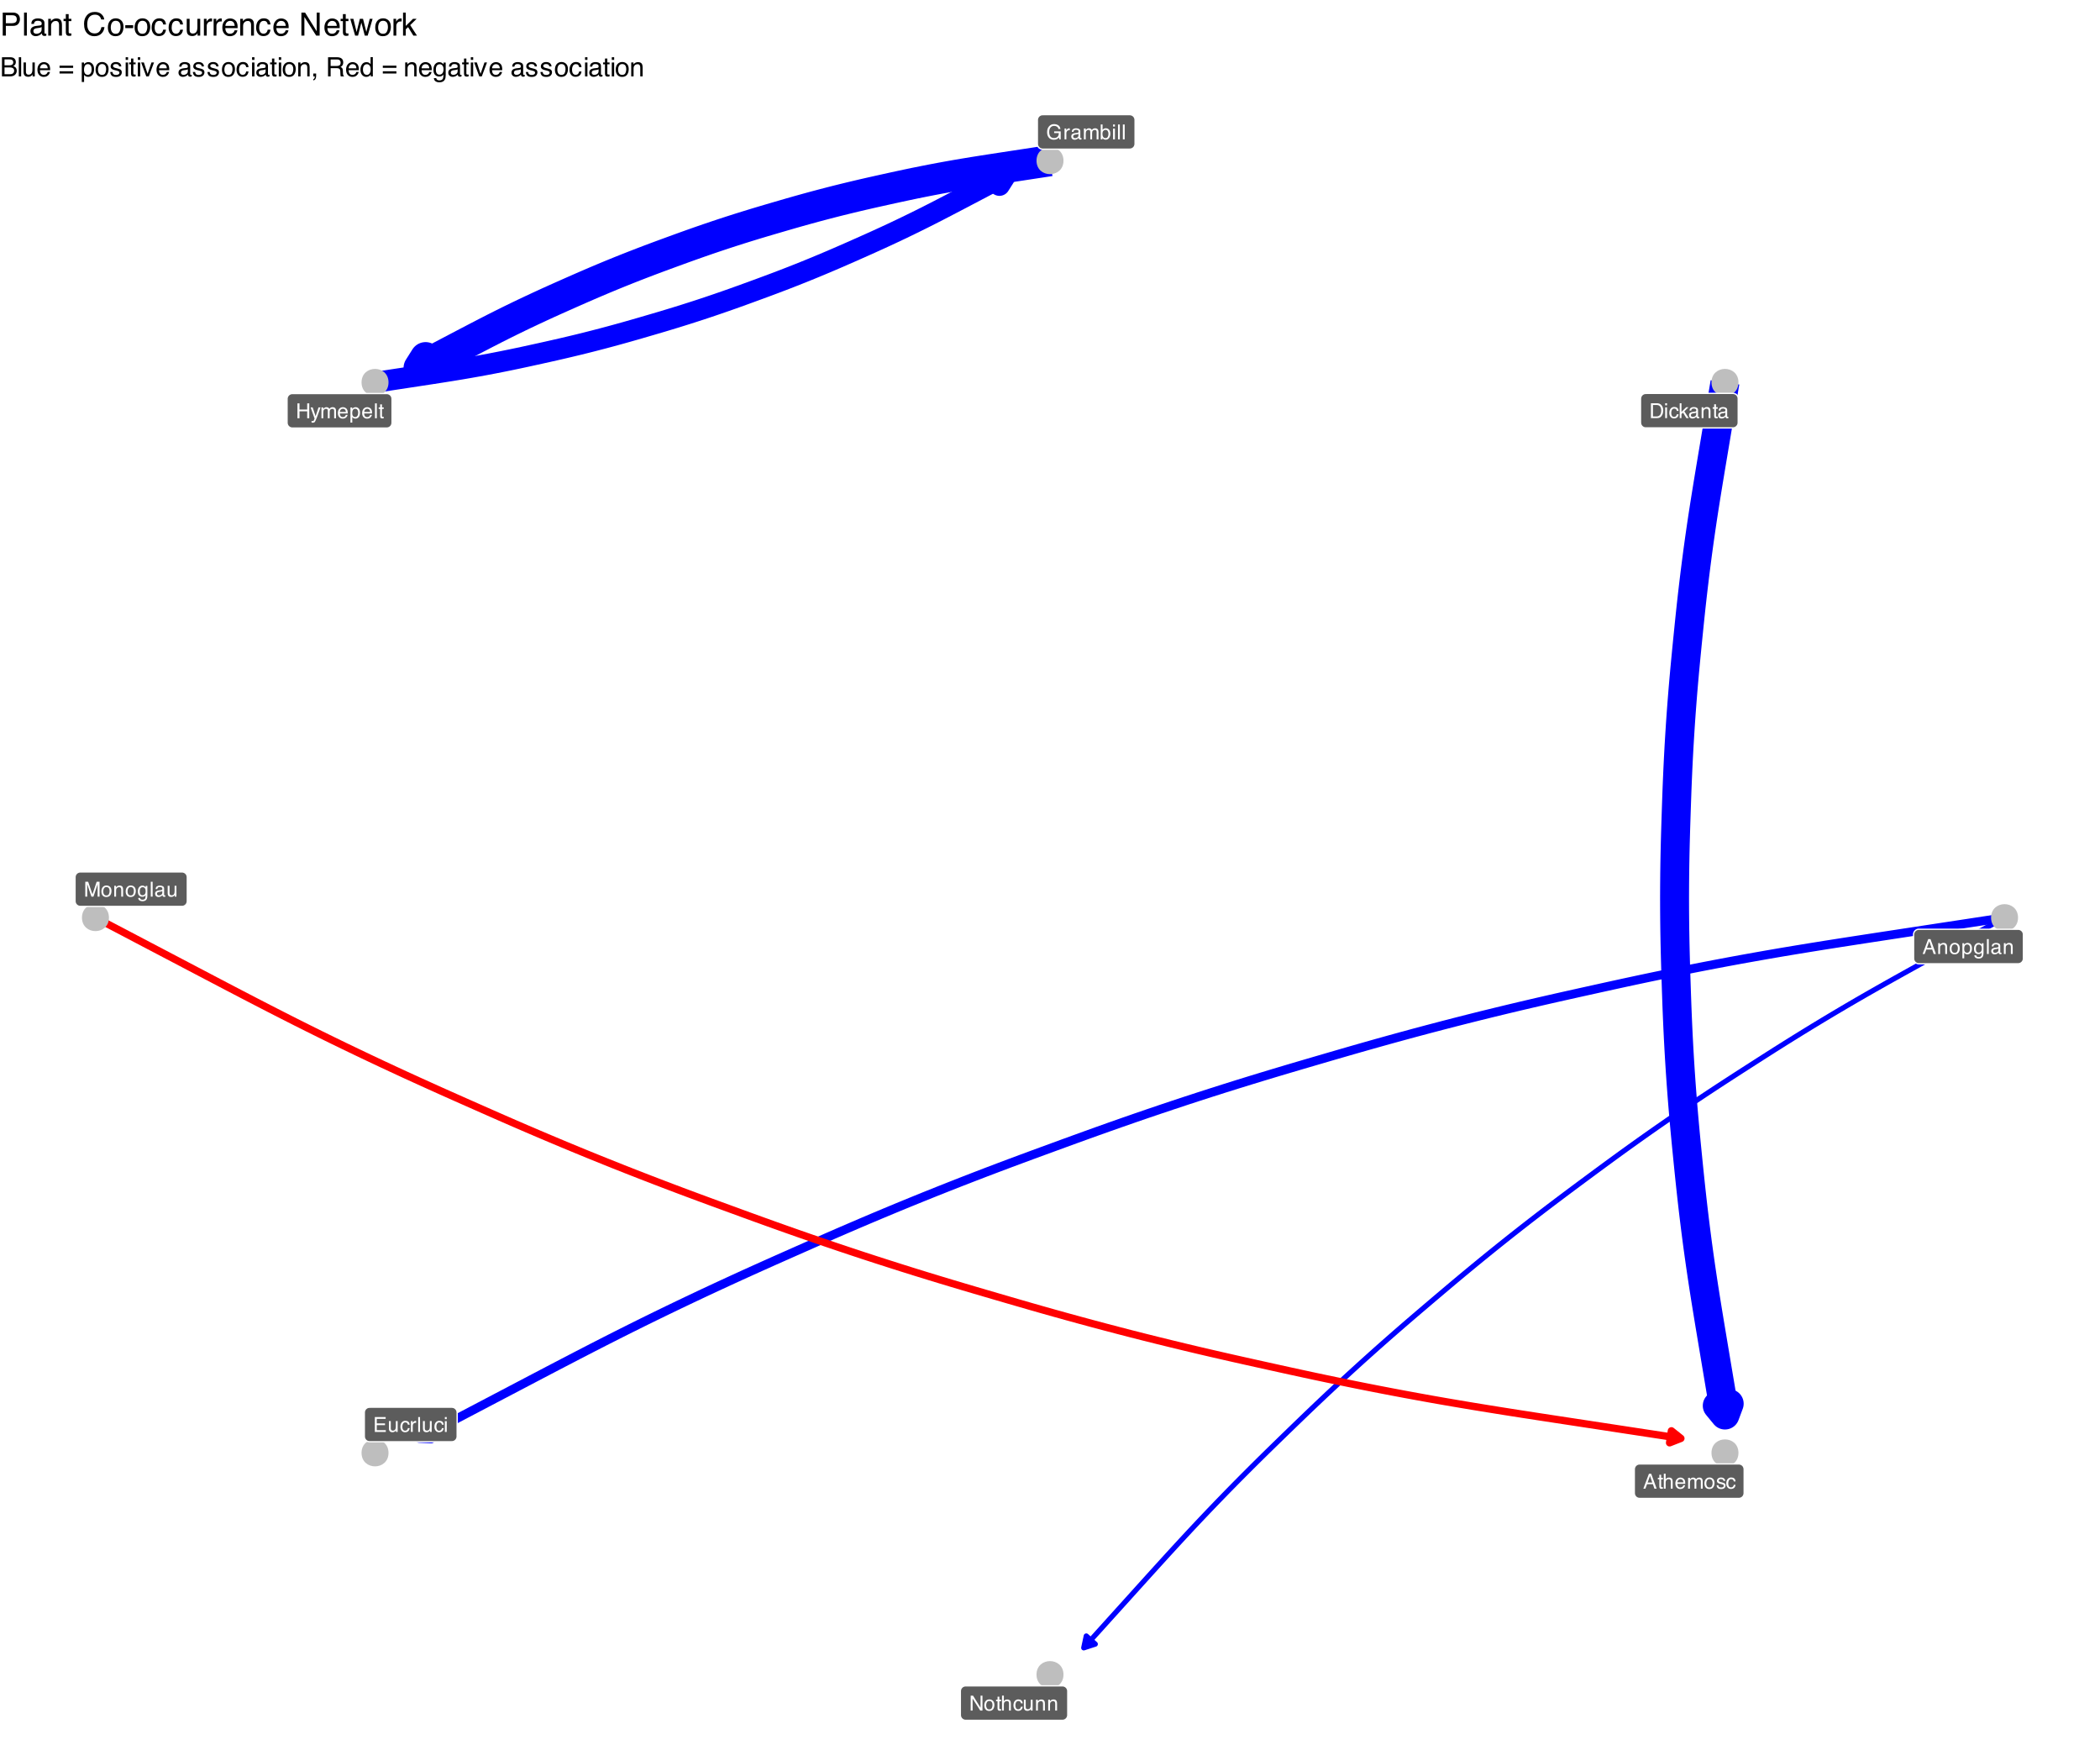 <?xml version="1.0" encoding="UTF-8"?>
<svg xmlns="http://www.w3.org/2000/svg" xmlns:xlink="http://www.w3.org/1999/xlink" width="864" height="720" viewBox="0 0 864 720">
<defs>
<g>
<g id="glyph-0-0">
<path d="M 0.281 0 L 0.281 -6.125 L 5.125 -6.125 L 5.125 0 Z M 4.359 -0.766 L 4.359 -5.359 L 1.047 -5.359 L 1.047 -0.766 Z M 4.359 -0.766 "/>
</g>
<g id="glyph-0-1">
<path d="M 3.797 -2.5 L 2.859 -5.219 L 1.875 -2.5 Z M 2.422 -6.125 L 3.359 -6.125 L 5.594 0 L 4.672 0 L 4.062 -1.828 L 1.641 -1.828 L 0.969 0 L 0.125 0 Z M 2.422 -6.125 "/>
</g>
<g id="glyph-0-2">
<path d="M 0.547 -4.469 L 1.266 -4.469 L 1.266 -3.828 C 1.473 -4.086 1.691 -4.273 1.922 -4.391 C 2.16 -4.504 2.426 -4.562 2.719 -4.562 C 3.352 -4.562 3.781 -4.344 4 -3.906 C 4.125 -3.656 4.188 -3.305 4.188 -2.859 L 4.188 0 L 3.422 0 L 3.422 -2.812 C 3.422 -3.082 3.379 -3.301 3.297 -3.469 C 3.172 -3.75 2.93 -3.891 2.578 -3.891 C 2.398 -3.891 2.254 -3.867 2.141 -3.828 C 1.93 -3.766 1.75 -3.645 1.594 -3.469 C 1.469 -3.32 1.383 -3.172 1.344 -3.016 C 1.312 -2.859 1.297 -2.633 1.297 -2.344 L 1.297 0 L 0.547 0 Z M 2.312 -4.562 Z M 2.312 -4.562 "/>
</g>
<g id="glyph-0-3">
<path d="M 2.312 -0.484 C 2.812 -0.484 3.156 -0.672 3.344 -1.047 C 3.531 -1.422 3.625 -1.836 3.625 -2.297 C 3.625 -2.711 3.555 -3.051 3.422 -3.312 C 3.211 -3.727 2.848 -3.938 2.328 -3.938 C 1.867 -3.938 1.535 -3.758 1.328 -3.406 C 1.117 -3.062 1.016 -2.641 1.016 -2.141 C 1.016 -1.672 1.117 -1.273 1.328 -0.953 C 1.535 -0.641 1.863 -0.484 2.312 -0.484 Z M 2.344 -4.594 C 2.926 -4.594 3.414 -4.398 3.812 -4.016 C 4.207 -3.629 4.406 -3.066 4.406 -2.328 C 4.406 -1.609 4.227 -1.016 3.875 -0.547 C 3.531 -0.078 2.988 0.156 2.25 0.156 C 1.633 0.156 1.145 -0.047 0.781 -0.453 C 0.426 -0.867 0.25 -1.43 0.25 -2.141 C 0.25 -2.879 0.438 -3.473 0.812 -3.922 C 1.195 -4.367 1.707 -4.594 2.344 -4.594 Z M 2.328 -4.562 Z M 2.328 -4.562 "/>
</g>
<g id="glyph-0-4">
<path d="M 2.438 -0.5 C 2.781 -0.5 3.066 -0.645 3.297 -0.938 C 3.535 -1.238 3.656 -1.676 3.656 -2.25 C 3.656 -2.613 3.602 -2.922 3.5 -3.172 C 3.301 -3.66 2.945 -3.906 2.438 -3.906 C 1.914 -3.906 1.555 -3.645 1.359 -3.125 C 1.266 -2.852 1.219 -2.504 1.219 -2.078 C 1.219 -1.734 1.266 -1.441 1.359 -1.203 C 1.555 -0.734 1.914 -0.5 2.438 -0.5 Z M 0.484 -4.438 L 1.219 -4.438 L 1.219 -3.844 C 1.375 -4.051 1.539 -4.207 1.719 -4.312 C 1.969 -4.477 2.266 -4.562 2.609 -4.562 C 3.109 -4.562 3.535 -4.367 3.891 -3.984 C 4.242 -3.598 4.422 -3.047 4.422 -2.328 C 4.422 -1.359 4.164 -0.664 3.656 -0.25 C 3.332 0.02 2.957 0.156 2.531 0.156 C 2.195 0.156 1.914 0.074 1.688 -0.078 C 1.551 -0.16 1.398 -0.301 1.234 -0.5 L 1.234 1.781 L 0.484 1.781 Z M 0.484 -4.438 "/>
</g>
<g id="glyph-0-5">
<path d="M 2.125 -4.547 C 2.477 -4.547 2.785 -4.457 3.047 -4.281 C 3.18 -4.188 3.32 -4.047 3.469 -3.859 L 3.469 -4.422 L 4.172 -4.422 L 4.172 -0.359 C 4.172 0.199 4.086 0.648 3.922 0.984 C 3.609 1.586 3.02 1.891 2.156 1.891 C 1.676 1.891 1.27 1.781 0.938 1.562 C 0.613 1.344 0.43 1.004 0.391 0.547 L 1.156 0.547 C 1.188 0.754 1.258 0.91 1.375 1.016 C 1.539 1.18 1.805 1.266 2.172 1.266 C 2.742 1.266 3.117 1.062 3.297 0.656 C 3.398 0.414 3.445 -0.008 3.438 -0.625 C 3.289 -0.395 3.113 -0.223 2.906 -0.109 C 2.695 -0.004 2.414 0.047 2.062 0.047 C 1.582 0.047 1.16 -0.117 0.797 -0.453 C 0.43 -0.797 0.25 -1.363 0.25 -2.156 C 0.25 -2.906 0.43 -3.488 0.797 -3.906 C 1.16 -4.332 1.602 -4.547 2.125 -4.547 Z M 3.469 -2.25 C 3.469 -2.801 3.352 -3.207 3.125 -3.469 C 2.906 -3.738 2.617 -3.875 2.266 -3.875 C 1.734 -3.875 1.367 -3.629 1.172 -3.141 C 1.078 -2.867 1.031 -2.52 1.031 -2.094 C 1.031 -1.594 1.129 -1.211 1.328 -0.953 C 1.535 -0.691 1.812 -0.562 2.156 -0.562 C 2.695 -0.562 3.078 -0.801 3.297 -1.281 C 3.41 -1.562 3.469 -1.883 3.469 -2.25 Z M 2.219 -4.562 Z M 2.219 -4.562 "/>
</g>
<g id="glyph-0-6">
<path d="M 0.578 -6.125 L 1.328 -6.125 L 1.328 0 L 0.578 0 Z M 0.578 -6.125 "/>
</g>
<g id="glyph-0-7">
<path d="M 1.125 -1.188 C 1.125 -0.969 1.203 -0.797 1.359 -0.672 C 1.516 -0.547 1.703 -0.484 1.922 -0.484 C 2.18 -0.484 2.438 -0.547 2.688 -0.672 C 3.102 -0.867 3.312 -1.203 3.312 -1.672 L 3.312 -2.266 C 3.219 -2.211 3.098 -2.164 2.953 -2.125 C 2.816 -2.082 2.676 -2.055 2.531 -2.047 L 2.078 -1.984 C 1.805 -1.941 1.602 -1.883 1.469 -1.812 C 1.238 -1.676 1.125 -1.469 1.125 -1.188 Z M 2.938 -2.703 C 3.113 -2.723 3.227 -2.797 3.281 -2.922 C 3.32 -2.984 3.344 -3.078 3.344 -3.203 C 3.344 -3.461 3.25 -3.648 3.062 -3.766 C 2.883 -3.879 2.625 -3.938 2.281 -3.938 C 1.895 -3.938 1.617 -3.832 1.453 -3.625 C 1.359 -3.5 1.297 -3.32 1.266 -3.094 L 0.578 -3.094 C 0.586 -3.645 0.766 -4.023 1.109 -4.234 C 1.453 -4.453 1.848 -4.562 2.297 -4.562 C 2.828 -4.562 3.254 -4.461 3.578 -4.266 C 3.898 -4.066 4.062 -3.758 4.062 -3.344 L 4.062 -0.766 C 4.062 -0.691 4.078 -0.629 4.109 -0.578 C 4.141 -0.535 4.207 -0.516 4.312 -0.516 C 4.344 -0.516 4.379 -0.516 4.422 -0.516 C 4.461 -0.516 4.508 -0.52 4.562 -0.531 L 4.562 0.016 C 4.445 0.055 4.359 0.078 4.297 0.078 C 4.234 0.086 4.148 0.094 4.047 0.094 C 3.785 0.094 3.598 0.004 3.484 -0.172 C 3.422 -0.273 3.379 -0.414 3.359 -0.594 C 3.203 -0.395 2.977 -0.219 2.688 -0.062 C 2.406 0.082 2.094 0.156 1.75 0.156 C 1.332 0.156 0.992 0.027 0.734 -0.219 C 0.473 -0.477 0.344 -0.797 0.344 -1.172 C 0.344 -1.586 0.469 -1.906 0.719 -2.125 C 0.977 -2.352 1.32 -2.492 1.75 -2.547 Z M 2.312 -4.562 Z M 2.312 -4.562 "/>
</g>
<g id="glyph-0-8">
<path d="M 0.703 -5.703 L 1.453 -5.703 L 1.453 -4.469 L 2.172 -4.469 L 2.172 -3.844 L 1.453 -3.844 L 1.453 -0.938 C 1.453 -0.781 1.504 -0.676 1.609 -0.625 C 1.672 -0.594 1.77 -0.578 1.906 -0.578 C 1.945 -0.578 1.988 -0.578 2.031 -0.578 C 2.07 -0.578 2.117 -0.582 2.172 -0.594 L 2.172 0 C 2.086 0.02 2 0.035 1.906 0.047 C 1.812 0.066 1.707 0.078 1.594 0.078 C 1.25 0.078 1.016 -0.008 0.891 -0.188 C 0.766 -0.375 0.703 -0.609 0.703 -0.891 L 0.703 -3.844 L 0.094 -3.844 L 0.094 -4.469 L 0.703 -4.469 Z M 0.703 -5.703 "/>
</g>
<g id="glyph-0-9">
<path d="M 0.547 -6.141 L 1.297 -6.141 L 1.297 -3.859 C 1.473 -4.078 1.633 -4.234 1.781 -4.328 C 2.02 -4.484 2.32 -4.562 2.688 -4.562 C 3.332 -4.562 3.77 -4.336 4 -3.891 C 4.125 -3.641 4.188 -3.297 4.188 -2.859 L 4.188 0 L 3.422 0 L 3.422 -2.812 C 3.422 -3.133 3.379 -3.375 3.297 -3.531 C 3.16 -3.781 2.906 -3.906 2.531 -3.906 C 2.219 -3.906 1.93 -3.797 1.672 -3.578 C 1.422 -3.359 1.297 -2.953 1.297 -2.359 L 1.297 0 L 0.547 0 Z M 0.547 -6.141 "/>
</g>
<g id="glyph-0-10">
<path d="M 2.406 -4.562 C 2.719 -4.562 3.023 -4.484 3.328 -4.328 C 3.629 -4.18 3.852 -3.992 4 -3.766 C 4.156 -3.535 4.258 -3.27 4.312 -2.969 C 4.352 -2.77 4.375 -2.441 4.375 -1.984 L 1.109 -1.984 C 1.117 -1.535 1.223 -1.172 1.422 -0.891 C 1.617 -0.617 1.93 -0.484 2.359 -0.484 C 2.742 -0.484 3.055 -0.613 3.297 -0.875 C 3.422 -1.031 3.516 -1.207 3.578 -1.406 L 4.312 -1.406 C 4.289 -1.238 4.223 -1.051 4.109 -0.844 C 4.004 -0.645 3.883 -0.484 3.75 -0.359 C 3.52 -0.141 3.238 0.008 2.906 0.094 C 2.719 0.133 2.516 0.156 2.297 0.156 C 1.734 0.156 1.258 -0.039 0.875 -0.438 C 0.488 -0.844 0.297 -1.41 0.297 -2.141 C 0.297 -2.859 0.488 -3.441 0.875 -3.891 C 1.27 -4.336 1.781 -4.562 2.406 -4.562 Z M 3.609 -2.594 C 3.578 -2.914 3.504 -3.172 3.391 -3.359 C 3.18 -3.723 2.836 -3.906 2.359 -3.906 C 2.016 -3.906 1.723 -3.781 1.484 -3.531 C 1.254 -3.281 1.133 -2.969 1.125 -2.594 Z M 2.344 -4.562 Z M 2.344 -4.562 "/>
</g>
<g id="glyph-0-11">
<path d="M 0.547 -4.469 L 1.297 -4.469 L 1.297 -3.828 C 1.473 -4.047 1.633 -4.207 1.781 -4.312 C 2.02 -4.477 2.297 -4.562 2.609 -4.562 C 2.973 -4.562 3.258 -4.473 3.469 -4.297 C 3.594 -4.203 3.707 -4.055 3.812 -3.859 C 3.977 -4.098 4.172 -4.273 4.391 -4.391 C 4.617 -4.504 4.875 -4.562 5.156 -4.562 C 5.75 -4.562 6.156 -4.344 6.375 -3.906 C 6.488 -3.676 6.547 -3.363 6.547 -2.969 L 6.547 0 L 5.781 0 L 5.781 -3.094 C 5.781 -3.395 5.703 -3.598 5.547 -3.703 C 5.398 -3.816 5.219 -3.875 5 -3.875 C 4.707 -3.875 4.453 -3.773 4.234 -3.578 C 4.023 -3.379 3.922 -3.051 3.922 -2.594 L 3.922 0 L 3.172 0 L 3.172 -2.906 C 3.172 -3.207 3.133 -3.43 3.062 -3.578 C 2.945 -3.785 2.734 -3.891 2.422 -3.891 C 2.141 -3.891 1.879 -3.781 1.641 -3.562 C 1.41 -3.344 1.297 -2.941 1.297 -2.359 L 1.297 0 L 0.547 0 Z M 0.547 -4.469 "/>
</g>
<g id="glyph-0-12">
<path d="M 1 -1.406 C 1.02 -1.156 1.082 -0.961 1.188 -0.828 C 1.375 -0.586 1.703 -0.469 2.172 -0.469 C 2.441 -0.469 2.68 -0.523 2.891 -0.641 C 3.109 -0.766 3.219 -0.953 3.219 -1.203 C 3.219 -1.391 3.133 -1.535 2.969 -1.641 C 2.852 -1.703 2.633 -1.773 2.312 -1.859 L 1.719 -2 C 1.344 -2.094 1.066 -2.195 0.891 -2.312 C 0.566 -2.52 0.406 -2.801 0.406 -3.156 C 0.406 -3.582 0.555 -3.926 0.859 -4.188 C 1.16 -4.445 1.566 -4.578 2.078 -4.578 C 2.754 -4.578 3.238 -4.379 3.531 -3.984 C 3.719 -3.734 3.812 -3.461 3.812 -3.172 L 3.094 -3.172 C 3.082 -3.348 3.023 -3.504 2.922 -3.641 C 2.742 -3.836 2.445 -3.938 2.031 -3.938 C 1.738 -3.938 1.52 -3.879 1.375 -3.766 C 1.227 -3.66 1.156 -3.52 1.156 -3.344 C 1.156 -3.145 1.254 -2.988 1.453 -2.875 C 1.555 -2.812 1.719 -2.75 1.938 -2.688 L 2.438 -2.578 C 2.977 -2.441 3.336 -2.312 3.516 -2.188 C 3.805 -2 3.953 -1.703 3.953 -1.297 C 3.953 -0.898 3.801 -0.555 3.5 -0.266 C 3.195 0.023 2.738 0.172 2.125 0.172 C 1.469 0.172 1 0.02 0.719 -0.281 C 0.438 -0.582 0.289 -0.957 0.281 -1.406 Z M 2.109 -4.562 Z M 2.109 -4.562 "/>
</g>
<g id="glyph-0-13">
<path d="M 2.266 -4.594 C 2.773 -4.594 3.188 -4.469 3.5 -4.219 C 3.812 -3.977 4 -3.562 4.062 -2.969 L 3.344 -2.969 C 3.289 -3.238 3.188 -3.461 3.031 -3.641 C 2.875 -3.828 2.617 -3.922 2.266 -3.922 C 1.785 -3.922 1.445 -3.688 1.25 -3.219 C 1.113 -2.914 1.047 -2.539 1.047 -2.094 C 1.047 -1.645 1.141 -1.27 1.328 -0.969 C 1.516 -0.664 1.812 -0.516 2.219 -0.516 C 2.531 -0.516 2.773 -0.609 2.953 -0.797 C 3.141 -0.984 3.27 -1.242 3.344 -1.578 L 4.062 -1.578 C 3.977 -0.984 3.77 -0.551 3.438 -0.281 C 3.102 -0.008 2.676 0.125 2.156 0.125 C 1.57 0.125 1.109 -0.086 0.766 -0.516 C 0.422 -0.941 0.25 -1.473 0.25 -2.109 C 0.25 -2.891 0.438 -3.5 0.812 -3.938 C 1.195 -4.375 1.68 -4.594 2.266 -4.594 Z M 2.156 -4.562 Z M 2.156 -4.562 "/>
</g>
<g id="glyph-0-14">
<path d="M 3 -0.703 C 3.281 -0.703 3.508 -0.734 3.688 -0.797 C 4.008 -0.898 4.273 -1.109 4.484 -1.422 C 4.648 -1.672 4.77 -1.988 4.844 -2.375 C 4.883 -2.602 4.906 -2.816 4.906 -3.016 C 4.906 -3.773 4.754 -4.363 4.453 -4.781 C 4.148 -5.195 3.66 -5.406 2.984 -5.406 L 1.516 -5.406 L 1.516 -0.703 Z M 0.688 -6.125 L 3.172 -6.125 C 4.004 -6.125 4.656 -5.82 5.125 -5.219 C 5.539 -4.688 5.75 -4 5.75 -3.156 C 5.75 -2.5 5.625 -1.91 5.375 -1.391 C 4.945 -0.461 4.207 0 3.156 0 L 0.688 0 Z M 0.688 -6.125 "/>
</g>
<g id="glyph-0-15">
<path d="M 0.547 -4.438 L 1.312 -4.438 L 1.312 0 L 0.547 0 Z M 0.547 -6.125 L 1.312 -6.125 L 1.312 -5.266 L 0.547 -5.266 Z M 0.547 -6.125 "/>
</g>
<g id="glyph-0-16">
<path d="M 0.531 -6.125 L 1.25 -6.125 L 1.25 -2.562 L 3.172 -4.469 L 4.141 -4.469 L 2.422 -2.797 L 4.234 0 L 3.281 0 L 1.891 -2.25 L 1.25 -1.672 L 1.25 0 L 0.531 0 Z M 0.531 -6.125 "/>
</g>
<g id="glyph-0-17">
<path d="M 0.734 -6.125 L 5.188 -6.125 L 5.188 -5.375 L 1.531 -5.375 L 1.531 -3.516 L 4.922 -3.516 L 4.922 -2.797 L 1.531 -2.797 L 1.531 -0.734 L 5.25 -0.734 L 5.25 0 L 0.734 0 Z M 2.984 -6.125 Z M 2.984 -6.125 "/>
</g>
<g id="glyph-0-18">
<path d="M 1.297 -4.469 L 1.297 -1.5 C 1.297 -1.27 1.332 -1.082 1.406 -0.938 C 1.539 -0.676 1.789 -0.547 2.156 -0.547 C 2.676 -0.547 3.031 -0.773 3.219 -1.234 C 3.32 -1.484 3.375 -1.828 3.375 -2.266 L 3.375 -4.469 L 4.125 -4.469 L 4.125 0 L 3.422 0 L 3.422 -0.656 C 3.328 -0.488 3.207 -0.348 3.062 -0.234 C 2.77 0.004 2.422 0.125 2.016 0.125 C 1.379 0.125 0.945 -0.086 0.719 -0.516 C 0.594 -0.742 0.531 -1.047 0.531 -1.422 L 0.531 -4.469 Z M 2.328 -4.562 Z M 2.328 -4.562 "/>
</g>
<g id="glyph-0-19">
<path d="M 0.578 -4.469 L 1.281 -4.469 L 1.281 -3.688 C 1.344 -3.844 1.484 -4.023 1.703 -4.234 C 1.93 -4.453 2.195 -4.562 2.5 -4.562 C 2.508 -4.562 2.531 -4.555 2.562 -4.547 C 2.602 -4.547 2.66 -4.547 2.734 -4.547 L 2.734 -3.75 C 2.691 -3.758 2.648 -3.766 2.609 -3.766 C 2.578 -3.766 2.539 -3.766 2.5 -3.766 C 2.113 -3.766 1.82 -3.645 1.625 -3.406 C 1.426 -3.164 1.328 -2.883 1.328 -2.562 L 1.328 0 L 0.578 0 Z M 0.578 -4.469 "/>
</g>
<g id="glyph-0-20">
<path d="M 3.297 -6.281 C 3.867 -6.281 4.363 -6.164 4.781 -5.938 C 5.395 -5.625 5.77 -5.066 5.906 -4.266 L 5.078 -4.266 C 4.984 -4.711 4.773 -5.035 4.453 -5.234 C 4.141 -5.441 3.75 -5.547 3.281 -5.547 C 2.707 -5.547 2.227 -5.332 1.844 -4.906 C 1.457 -4.488 1.266 -3.859 1.266 -3.016 C 1.266 -2.285 1.422 -1.691 1.734 -1.234 C 2.055 -0.773 2.578 -0.547 3.297 -0.547 C 3.848 -0.547 4.305 -0.707 4.672 -1.031 C 5.035 -1.352 5.223 -1.875 5.234 -2.594 L 3.312 -2.594 L 3.312 -3.281 L 6 -3.281 L 6 0 L 5.469 0 L 5.266 -0.781 C 4.984 -0.477 4.738 -0.266 4.531 -0.141 C 4.164 0.055 3.703 0.156 3.141 0.156 C 2.41 0.156 1.785 -0.078 1.266 -0.547 C 0.691 -1.129 0.406 -1.938 0.406 -2.969 C 0.406 -3.988 0.688 -4.801 1.25 -5.406 C 1.77 -5.988 2.453 -6.281 3.297 -6.281 Z M 3.156 -6.281 Z M 3.156 -6.281 "/>
</g>
<g id="glyph-0-21">
<path d="M 0.484 -6.141 L 1.219 -6.141 L 1.219 -3.922 C 1.383 -4.129 1.582 -4.289 1.812 -4.406 C 2.039 -4.52 2.285 -4.578 2.547 -4.578 C 3.098 -4.578 3.547 -4.383 3.891 -4 C 4.242 -3.625 4.422 -3.062 4.422 -2.312 C 4.422 -1.613 4.25 -1.031 3.906 -0.562 C 3.562 -0.094 3.086 0.141 2.484 0.141 C 2.148 0.141 1.863 0.055 1.625 -0.109 C 1.488 -0.203 1.344 -0.359 1.188 -0.578 L 1.188 0 L 0.484 0 Z M 2.438 -0.516 C 2.844 -0.516 3.145 -0.676 3.344 -1 C 3.551 -1.32 3.656 -1.75 3.656 -2.281 C 3.656 -2.75 3.551 -3.133 3.344 -3.438 C 3.145 -3.75 2.852 -3.906 2.469 -3.906 C 2.125 -3.906 1.82 -3.781 1.562 -3.531 C 1.301 -3.281 1.172 -2.863 1.172 -2.281 C 1.172 -1.863 1.227 -1.523 1.344 -1.266 C 1.539 -0.766 1.906 -0.516 2.438 -0.516 Z M 2.438 -0.516 "/>
</g>
<g id="glyph-0-22">
<path d="M 0.672 -6.125 L 1.516 -6.125 L 1.516 -3.594 L 4.688 -3.594 L 4.688 -6.125 L 5.531 -6.125 L 5.531 0 L 4.688 0 L 4.688 -2.859 L 1.516 -2.859 L 1.516 0 L 0.672 0 Z M 0.672 -6.125 "/>
</g>
<g id="glyph-0-23">
<path d="M 3.344 -4.469 L 4.172 -4.469 C 4.055 -4.176 3.82 -3.52 3.469 -2.5 C 3.188 -1.738 2.957 -1.113 2.781 -0.625 C 2.344 0.508 2.035 1.203 1.859 1.453 C 1.68 1.703 1.379 1.828 0.953 1.828 C 0.836 1.828 0.75 1.82 0.688 1.812 C 0.633 1.801 0.566 1.785 0.484 1.766 L 0.484 1.094 C 0.617 1.125 0.711 1.145 0.766 1.156 C 0.828 1.164 0.879 1.172 0.922 1.172 C 1.066 1.172 1.172 1.145 1.234 1.094 C 1.297 1.051 1.352 0.992 1.406 0.922 C 1.414 0.898 1.461 0.785 1.547 0.578 C 1.629 0.379 1.691 0.227 1.734 0.125 L 0.094 -4.469 L 0.938 -4.469 L 2.141 -0.828 Z M 2.125 -4.562 Z M 2.125 -4.562 "/>
</g>
<g id="glyph-0-24">
<path d="M 0.625 -6.125 L 1.812 -6.125 L 3.578 -0.953 L 5.312 -6.125 L 6.5 -6.125 L 6.5 0 L 5.703 0 L 5.703 -3.609 C 5.703 -3.734 5.703 -3.941 5.703 -4.234 C 5.711 -4.523 5.719 -4.832 5.719 -5.156 L 3.984 0 L 3.156 0 L 1.406 -5.156 L 1.406 -4.969 C 1.406 -4.82 1.406 -4.594 1.406 -4.281 C 1.414 -3.977 1.422 -3.754 1.422 -3.609 L 1.422 0 L 0.625 0 Z M 0.625 -6.125 "/>
</g>
<g id="glyph-0-25">
<path d="M 0.656 -6.125 L 1.625 -6.125 L 4.719 -1.156 L 4.719 -6.125 L 5.5 -6.125 L 5.5 0 L 4.578 0 L 1.438 -4.953 L 1.438 0 L 0.656 0 Z M 3.031 -6.125 Z M 3.031 -6.125 "/>
</g>
<g id="glyph-1-0">
<path d="M 0.359 0 L 0.359 -7.891 L 6.625 -7.891 L 6.625 0 Z M 5.625 -0.984 L 5.625 -6.906 L 1.344 -6.906 L 1.344 -0.984 Z M 5.625 -0.984 "/>
</g>
<g id="glyph-1-1">
<path d="M 3.797 -4.562 C 4.254 -4.562 4.609 -4.625 4.859 -4.75 C 5.254 -4.938 5.453 -5.289 5.453 -5.812 C 5.453 -6.32 5.238 -6.664 4.812 -6.844 C 4.582 -6.945 4.234 -7 3.766 -7 L 1.859 -7 L 1.859 -4.562 Z M 4.156 -0.906 C 4.812 -0.906 5.281 -1.098 5.562 -1.484 C 5.738 -1.723 5.828 -2.016 5.828 -2.359 C 5.828 -2.93 5.57 -3.32 5.062 -3.531 C 4.789 -3.633 4.43 -3.688 3.984 -3.688 L 1.859 -3.688 L 1.859 -0.906 Z M 0.812 -7.891 L 4.203 -7.891 C 5.129 -7.891 5.785 -7.613 6.172 -7.062 C 6.398 -6.738 6.516 -6.363 6.516 -5.938 C 6.516 -5.438 6.375 -5.023 6.094 -4.703 C 5.945 -4.535 5.734 -4.383 5.453 -4.25 C 5.859 -4.094 6.16 -3.922 6.359 -3.734 C 6.711 -3.391 6.891 -2.91 6.891 -2.297 C 6.891 -1.797 6.734 -1.336 6.422 -0.922 C 5.941 -0.305 5.18 0 4.141 0 L 0.812 0 Z M 0.812 -7.891 "/>
</g>
<g id="glyph-1-2">
<path d="M 0.734 -7.891 L 1.703 -7.891 L 1.703 0 L 0.734 0 Z M 0.734 -7.891 "/>
</g>
<g id="glyph-1-3">
<path d="M 1.672 -5.75 L 1.672 -1.938 C 1.672 -1.645 1.719 -1.406 1.812 -1.219 C 1.988 -0.875 2.312 -0.703 2.781 -0.703 C 3.445 -0.703 3.906 -1 4.156 -1.594 C 4.281 -1.914 4.344 -2.359 4.344 -2.922 L 4.344 -5.75 L 5.312 -5.75 L 5.312 0 L 4.406 0 L 4.422 -0.844 C 4.297 -0.625 4.141 -0.441 3.953 -0.297 C 3.578 0.004 3.129 0.156 2.609 0.156 C 1.785 0.156 1.223 -0.117 0.922 -0.672 C 0.766 -0.961 0.688 -1.352 0.688 -1.844 L 0.688 -5.75 Z M 3 -5.891 Z M 3 -5.891 "/>
</g>
<g id="glyph-1-4">
<path d="M 3.109 -5.875 C 3.516 -5.875 3.906 -5.781 4.281 -5.594 C 4.664 -5.406 4.961 -5.156 5.172 -4.844 C 5.359 -4.562 5.484 -4.223 5.547 -3.828 C 5.609 -3.566 5.641 -3.145 5.641 -2.562 L 1.422 -2.562 C 1.441 -1.977 1.578 -1.508 1.828 -1.156 C 2.086 -0.812 2.488 -0.641 3.031 -0.641 C 3.539 -0.641 3.945 -0.805 4.25 -1.141 C 4.414 -1.328 4.535 -1.551 4.609 -1.812 L 5.562 -1.812 C 5.531 -1.594 5.441 -1.352 5.297 -1.094 C 5.16 -0.832 5.004 -0.625 4.828 -0.469 C 4.535 -0.176 4.176 0.02 3.75 0.125 C 3.508 0.176 3.242 0.203 2.953 0.203 C 2.234 0.203 1.625 -0.055 1.125 -0.578 C 0.633 -1.098 0.391 -1.828 0.391 -2.766 C 0.391 -3.691 0.641 -4.441 1.141 -5.016 C 1.641 -5.586 2.297 -5.875 3.109 -5.875 Z M 4.641 -3.328 C 4.609 -3.754 4.52 -4.094 4.375 -4.344 C 4.102 -4.801 3.66 -5.031 3.047 -5.031 C 2.598 -5.031 2.223 -4.867 1.922 -4.547 C 1.629 -4.234 1.473 -3.828 1.453 -3.328 Z M 3.016 -5.891 Z M 3.016 -5.891 "/>
</g>
<g id="glyph-1-5">
</g>
<g id="glyph-1-6">
<path d="M 6.094 -4.422 L 6.094 -3.516 L 0.5 -3.516 L 0.5 -4.422 Z M 6.094 -2.109 L 6.094 -1.188 L 0.5 -1.188 L 0.5 -2.109 Z M 6.094 -2.109 "/>
</g>
<g id="glyph-1-7">
<path d="M 3.141 -0.656 C 3.586 -0.656 3.957 -0.844 4.25 -1.219 C 4.551 -1.594 4.703 -2.156 4.703 -2.906 C 4.703 -3.363 4.641 -3.758 4.516 -4.094 C 4.266 -4.727 3.805 -5.047 3.141 -5.047 C 2.461 -5.047 2.004 -4.711 1.766 -4.047 C 1.629 -3.68 1.562 -3.223 1.562 -2.672 C 1.562 -2.234 1.629 -1.859 1.766 -1.547 C 2.016 -0.953 2.473 -0.656 3.141 -0.656 Z M 0.641 -5.719 L 1.578 -5.719 L 1.578 -4.969 C 1.766 -5.227 1.973 -5.426 2.203 -5.562 C 2.535 -5.781 2.922 -5.891 3.359 -5.891 C 4.004 -5.891 4.555 -5.641 5.016 -5.141 C 5.473 -4.641 5.703 -3.926 5.703 -3 C 5.703 -1.75 5.375 -0.852 4.719 -0.312 C 4.301 0.02 3.816 0.188 3.266 0.188 C 2.828 0.188 2.461 0.09 2.172 -0.094 C 2.004 -0.195 1.812 -0.379 1.594 -0.641 L 1.594 2.297 L 0.641 2.297 Z M 0.641 -5.719 "/>
</g>
<g id="glyph-1-8">
<path d="M 2.984 -0.625 C 3.629 -0.625 4.07 -0.863 4.312 -1.344 C 4.551 -1.832 4.672 -2.375 4.672 -2.969 C 4.672 -3.508 4.582 -3.945 4.406 -4.281 C 4.133 -4.812 3.664 -5.078 3 -5.078 C 2.406 -5.078 1.973 -4.848 1.703 -4.391 C 1.441 -3.941 1.312 -3.398 1.312 -2.766 C 1.312 -2.148 1.441 -1.641 1.703 -1.234 C 1.973 -0.828 2.398 -0.625 2.984 -0.625 Z M 3.031 -5.922 C 3.77 -5.922 4.395 -5.672 4.906 -5.172 C 5.414 -4.68 5.672 -3.957 5.672 -3 C 5.672 -2.07 5.445 -1.305 5 -0.703 C 4.551 -0.098 3.852 0.203 2.906 0.203 C 2.113 0.203 1.484 -0.062 1.016 -0.594 C 0.547 -1.125 0.312 -1.844 0.312 -2.75 C 0.312 -3.719 0.555 -4.488 1.047 -5.062 C 1.535 -5.633 2.195 -5.922 3.031 -5.922 Z M 3 -5.891 Z M 3 -5.891 "/>
</g>
<g id="glyph-1-9">
<path d="M 1.281 -1.812 C 1.312 -1.488 1.395 -1.238 1.531 -1.062 C 1.77 -0.75 2.191 -0.594 2.797 -0.594 C 3.148 -0.594 3.461 -0.672 3.734 -0.828 C 4.004 -0.984 4.141 -1.223 4.141 -1.547 C 4.141 -1.797 4.031 -1.984 3.812 -2.109 C 3.676 -2.191 3.398 -2.285 2.984 -2.391 L 2.219 -2.578 C 1.727 -2.703 1.367 -2.836 1.141 -2.984 C 0.723 -3.254 0.516 -3.617 0.516 -4.078 C 0.516 -4.617 0.707 -5.055 1.094 -5.391 C 1.488 -5.734 2.02 -5.906 2.688 -5.906 C 3.551 -5.906 4.176 -5.648 4.562 -5.141 C 4.801 -4.816 4.914 -4.469 4.906 -4.094 L 4 -4.094 C 3.977 -4.312 3.898 -4.508 3.766 -4.688 C 3.547 -4.945 3.16 -5.078 2.609 -5.078 C 2.242 -5.078 1.969 -5.004 1.781 -4.859 C 1.594 -4.723 1.5 -4.539 1.5 -4.312 C 1.5 -4.062 1.625 -3.863 1.875 -3.719 C 2.008 -3.625 2.219 -3.539 2.5 -3.469 L 3.141 -3.312 C 3.836 -3.145 4.301 -2.984 4.531 -2.828 C 4.914 -2.578 5.109 -2.191 5.109 -1.672 C 5.109 -1.148 4.91 -0.703 4.516 -0.328 C 4.129 0.035 3.539 0.219 2.75 0.219 C 1.895 0.219 1.285 0.023 0.922 -0.359 C 0.566 -0.754 0.379 -1.238 0.359 -1.812 Z M 2.719 -5.891 Z M 2.719 -5.891 "/>
</g>
<g id="glyph-1-10">
<path d="M 0.703 -5.719 L 1.688 -5.719 L 1.688 0 L 0.703 0 Z M 0.703 -7.891 L 1.688 -7.891 L 1.688 -6.797 L 0.703 -6.797 Z M 0.703 -7.891 "/>
</g>
<g id="glyph-1-11">
<path d="M 0.906 -7.359 L 1.875 -7.359 L 1.875 -5.75 L 2.797 -5.75 L 2.797 -4.969 L 1.875 -4.969 L 1.875 -1.203 C 1.875 -1.004 1.941 -0.875 2.078 -0.812 C 2.16 -0.77 2.285 -0.75 2.453 -0.75 C 2.504 -0.75 2.555 -0.75 2.609 -0.75 C 2.66 -0.75 2.723 -0.754 2.797 -0.766 L 2.797 0 C 2.68 0.031 2.562 0.051 2.438 0.062 C 2.32 0.082 2.195 0.094 2.062 0.094 C 1.613 0.094 1.305 -0.02 1.141 -0.25 C 0.984 -0.488 0.906 -0.789 0.906 -1.156 L 0.906 -4.969 L 0.125 -4.969 L 0.125 -5.75 L 0.906 -5.75 Z M 0.906 -7.359 "/>
</g>
<g id="glyph-1-12">
<path d="M 1.188 -5.75 L 2.719 -1.062 L 4.328 -5.75 L 5.375 -5.75 L 3.219 0 L 2.188 0 L 0.062 -5.75 Z M 1.188 -5.75 "/>
</g>
<g id="glyph-1-13">
<path d="M 1.453 -1.531 C 1.453 -1.25 1.551 -1.023 1.75 -0.859 C 1.957 -0.703 2.203 -0.625 2.484 -0.625 C 2.816 -0.625 3.145 -0.703 3.469 -0.859 C 4.008 -1.117 4.281 -1.551 4.281 -2.156 L 4.281 -2.922 C 4.156 -2.848 4 -2.785 3.812 -2.734 C 3.633 -2.691 3.453 -2.656 3.266 -2.625 L 2.688 -2.562 C 2.332 -2.508 2.066 -2.438 1.891 -2.344 C 1.598 -2.164 1.453 -1.895 1.453 -1.531 Z M 3.797 -3.484 C 4.016 -3.516 4.16 -3.609 4.234 -3.766 C 4.273 -3.848 4.297 -3.973 4.297 -4.141 C 4.297 -4.461 4.176 -4.695 3.938 -4.844 C 3.707 -5 3.375 -5.078 2.938 -5.078 C 2.438 -5.078 2.082 -4.941 1.875 -4.672 C 1.75 -4.516 1.672 -4.289 1.641 -4 L 0.734 -4 C 0.754 -4.707 0.984 -5.195 1.422 -5.469 C 1.867 -5.75 2.383 -5.891 2.969 -5.891 C 3.645 -5.891 4.191 -5.758 4.609 -5.5 C 5.035 -5.25 5.25 -4.848 5.25 -4.297 L 5.25 -0.984 C 5.25 -0.891 5.266 -0.812 5.297 -0.75 C 5.336 -0.688 5.426 -0.656 5.562 -0.656 C 5.602 -0.656 5.648 -0.656 5.703 -0.656 C 5.766 -0.664 5.82 -0.676 5.875 -0.688 L 5.875 0.031 C 5.727 0.07 5.613 0.098 5.531 0.109 C 5.457 0.117 5.352 0.125 5.219 0.125 C 4.883 0.125 4.641 0.004 4.484 -0.234 C 4.41 -0.359 4.359 -0.535 4.328 -0.766 C 4.129 -0.504 3.844 -0.281 3.469 -0.094 C 3.102 0.09 2.695 0.188 2.25 0.188 C 1.719 0.188 1.281 0.023 0.938 -0.297 C 0.602 -0.617 0.438 -1.023 0.438 -1.516 C 0.438 -2.047 0.602 -2.457 0.938 -2.75 C 1.27 -3.039 1.707 -3.223 2.25 -3.297 Z M 2.984 -5.891 Z M 2.984 -5.891 "/>
</g>
<g id="glyph-1-14">
<path d="M 2.922 -5.922 C 3.578 -5.922 4.109 -5.758 4.516 -5.438 C 4.922 -5.125 5.164 -4.582 5.25 -3.812 L 4.297 -3.812 C 4.242 -4.164 4.113 -4.457 3.906 -4.688 C 3.707 -4.926 3.379 -5.047 2.922 -5.047 C 2.305 -5.047 1.867 -4.75 1.609 -4.156 C 1.43 -3.758 1.344 -3.273 1.344 -2.703 C 1.344 -2.129 1.461 -1.645 1.703 -1.25 C 1.953 -0.852 2.336 -0.656 2.859 -0.656 C 3.266 -0.656 3.582 -0.773 3.812 -1.016 C 4.051 -1.266 4.211 -1.602 4.297 -2.031 L 5.25 -2.031 C 5.133 -1.27 4.863 -0.711 4.438 -0.359 C 4.008 -0.004 3.457 0.172 2.781 0.172 C 2.031 0.172 1.43 -0.102 0.984 -0.656 C 0.535 -1.207 0.312 -1.895 0.312 -2.719 C 0.312 -3.727 0.555 -4.516 1.047 -5.078 C 1.535 -5.641 2.16 -5.922 2.922 -5.922 Z M 2.781 -5.891 Z M 2.781 -5.891 "/>
</g>
<g id="glyph-1-15">
<path d="M 0.703 -5.75 L 1.625 -5.75 L 1.625 -4.938 C 1.895 -5.27 2.18 -5.508 2.484 -5.656 C 2.797 -5.801 3.133 -5.875 3.5 -5.875 C 4.32 -5.875 4.875 -5.594 5.156 -5.031 C 5.312 -4.719 5.391 -4.27 5.391 -3.688 L 5.391 0 L 4.422 0 L 4.422 -3.625 C 4.422 -3.977 4.367 -4.258 4.266 -4.469 C 4.086 -4.832 3.773 -5.016 3.328 -5.016 C 3.098 -5.016 2.91 -4.988 2.766 -4.938 C 2.492 -4.863 2.258 -4.707 2.062 -4.469 C 1.906 -4.281 1.801 -4.082 1.75 -3.875 C 1.695 -3.676 1.672 -3.391 1.672 -3.016 L 1.672 0 L 0.703 0 Z M 2.984 -5.891 Z M 2.984 -5.891 "/>
</g>
<g id="glyph-1-16">
<path d="M 0.906 1.125 C 1.156 1.082 1.332 0.91 1.438 0.609 C 1.488 0.441 1.516 0.285 1.516 0.141 C 1.516 0.109 1.516 0.082 1.516 0.062 C 1.516 0.039 1.508 0.02 1.5 0 L 0.906 0 L 0.906 -1.172 L 2.062 -1.172 L 2.062 -0.094 C 2.062 0.332 1.973 0.707 1.797 1.031 C 1.629 1.352 1.332 1.555 0.906 1.641 Z M 0.906 1.125 "/>
</g>
<g id="glyph-1-17">
<path d="M 4.5 -4.281 C 5.008 -4.281 5.41 -4.379 5.703 -4.578 C 5.992 -4.773 6.141 -5.133 6.141 -5.656 C 6.141 -6.219 5.93 -6.602 5.516 -6.812 C 5.297 -6.914 5.004 -6.969 4.641 -6.969 L 2.031 -6.969 L 2.031 -4.281 Z M 0.969 -7.891 L 4.625 -7.891 C 5.219 -7.891 5.711 -7.801 6.109 -7.625 C 6.848 -7.289 7.219 -6.672 7.219 -5.766 C 7.219 -5.285 7.117 -4.895 6.922 -4.594 C 6.734 -4.301 6.461 -4.062 6.109 -3.875 C 6.41 -3.75 6.641 -3.582 6.797 -3.375 C 6.953 -3.176 7.039 -2.848 7.062 -2.391 L 7.094 -1.328 C 7.102 -1.023 7.129 -0.801 7.172 -0.656 C 7.234 -0.406 7.348 -0.242 7.516 -0.172 L 7.516 0 L 6.203 0 C 6.172 -0.07 6.145 -0.16 6.125 -0.266 C 6.102 -0.367 6.082 -0.578 6.062 -0.891 L 6 -2.203 C 5.977 -2.711 5.789 -3.055 5.438 -3.234 C 5.227 -3.336 4.906 -3.391 4.469 -3.391 L 2.031 -3.391 L 2.031 0 L 0.969 0 Z M 0.969 -7.891 "/>
</g>
<g id="glyph-1-18">
<path d="M 1.328 -2.812 C 1.328 -2.195 1.457 -1.68 1.719 -1.266 C 1.977 -0.848 2.395 -0.641 2.969 -0.641 C 3.414 -0.641 3.781 -0.832 4.062 -1.219 C 4.352 -1.602 4.5 -2.156 4.5 -2.875 C 4.5 -3.602 4.348 -4.141 4.047 -4.484 C 3.754 -4.836 3.391 -5.016 2.953 -5.016 C 2.473 -5.016 2.082 -4.828 1.781 -4.453 C 1.477 -4.078 1.328 -3.531 1.328 -2.812 Z M 2.781 -5.859 C 3.219 -5.859 3.586 -5.766 3.891 -5.578 C 4.055 -5.473 4.25 -5.285 4.469 -5.016 L 4.469 -7.922 L 5.391 -7.922 L 5.391 0 L 4.531 0 L 4.531 -0.797 C 4.301 -0.441 4.031 -0.188 3.719 -0.031 C 3.414 0.121 3.066 0.203 2.672 0.203 C 2.023 0.203 1.469 -0.062 1 -0.594 C 0.531 -1.133 0.297 -1.852 0.297 -2.75 C 0.297 -3.594 0.508 -4.32 0.938 -4.938 C 1.363 -5.551 1.977 -5.859 2.781 -5.859 Z M 2.781 -5.859 "/>
</g>
<g id="glyph-1-19">
<path d="M 2.734 -5.859 C 3.191 -5.859 3.586 -5.742 3.922 -5.516 C 4.098 -5.391 4.285 -5.207 4.484 -4.969 L 4.484 -5.703 L 5.375 -5.703 L 5.375 -0.469 C 5.375 0.258 5.266 0.836 5.047 1.266 C 4.648 2.047 3.895 2.438 2.781 2.438 C 2.156 2.438 1.629 2.297 1.203 2.016 C 0.785 1.734 0.551 1.301 0.5 0.719 L 1.484 0.719 C 1.535 0.969 1.629 1.164 1.766 1.312 C 1.984 1.531 2.328 1.641 2.797 1.641 C 3.535 1.641 4.02 1.375 4.25 0.844 C 4.383 0.539 4.445 -0.004 4.438 -0.797 C 4.25 -0.504 4.016 -0.285 3.734 -0.141 C 3.461 -0.004 3.109 0.062 2.672 0.062 C 2.047 0.062 1.5 -0.156 1.031 -0.594 C 0.562 -1.031 0.328 -1.758 0.328 -2.781 C 0.328 -3.75 0.562 -4.504 1.031 -5.047 C 1.5 -5.586 2.066 -5.859 2.734 -5.859 Z M 4.484 -2.906 C 4.484 -3.613 4.332 -4.141 4.031 -4.484 C 3.738 -4.828 3.367 -5 2.922 -5 C 2.234 -5 1.766 -4.68 1.516 -4.047 C 1.391 -3.703 1.328 -3.254 1.328 -2.703 C 1.328 -2.055 1.457 -1.562 1.719 -1.219 C 1.977 -0.883 2.332 -0.719 2.781 -0.719 C 3.469 -0.719 3.957 -1.031 4.25 -1.656 C 4.406 -2.008 4.484 -2.426 4.484 -2.906 Z M 2.859 -5.891 Z M 2.859 -5.891 "/>
</g>
<g id="glyph-2-0">
<path d="M 0.422 0 L 0.422 -9.469 L 7.938 -9.469 L 7.938 0 Z M 6.75 -1.188 L 6.75 -8.281 L 1.609 -8.281 L 1.609 -1.188 Z M 6.75 -1.188 "/>
</g>
<g id="glyph-2-1">
<path d="M 1.125 -9.469 L 5.391 -9.469 C 6.234 -9.469 6.91 -9.227 7.422 -8.75 C 7.941 -8.281 8.203 -7.613 8.203 -6.75 C 8.203 -6.008 7.973 -5.363 7.516 -4.812 C 7.055 -4.27 6.348 -4 5.391 -4 L 2.406 -4 L 2.406 0 L 1.125 0 Z M 6.906 -6.75 C 6.906 -7.445 6.645 -7.922 6.125 -8.172 C 5.844 -8.305 5.457 -8.375 4.969 -8.375 L 2.406 -8.375 L 2.406 -5.094 L 4.969 -5.094 C 5.539 -5.094 6.004 -5.211 6.359 -5.453 C 6.723 -5.703 6.906 -6.133 6.906 -6.75 Z M 6.906 -6.75 "/>
</g>
<g id="glyph-2-2">
<path d="M 0.891 -9.469 L 2.047 -9.469 L 2.047 0 L 0.891 0 Z M 0.891 -9.469 "/>
</g>
<g id="glyph-2-3">
<path d="M 1.734 -1.844 C 1.734 -1.5 1.852 -1.227 2.094 -1.031 C 2.344 -0.844 2.641 -0.75 2.984 -0.75 C 3.391 -0.75 3.785 -0.844 4.172 -1.031 C 4.805 -1.352 5.125 -1.867 5.125 -2.578 L 5.125 -3.516 C 4.988 -3.422 4.805 -3.344 4.578 -3.281 C 4.359 -3.227 4.141 -3.188 3.922 -3.156 L 3.219 -3.062 C 2.801 -3.008 2.488 -2.922 2.281 -2.797 C 1.914 -2.598 1.734 -2.281 1.734 -1.844 Z M 4.547 -4.188 C 4.816 -4.219 5 -4.328 5.094 -4.516 C 5.133 -4.617 5.156 -4.77 5.156 -4.969 C 5.156 -5.363 5.016 -5.648 4.734 -5.828 C 4.453 -6.004 4.051 -6.094 3.531 -6.094 C 2.926 -6.094 2.5 -5.93 2.25 -5.609 C 2.102 -5.422 2.008 -5.148 1.969 -4.797 L 0.891 -4.797 C 0.91 -5.648 1.188 -6.242 1.719 -6.578 C 2.25 -6.91 2.863 -7.078 3.562 -7.078 C 4.375 -7.078 5.031 -6.922 5.531 -6.609 C 6.039 -6.297 6.297 -5.812 6.297 -5.156 L 6.297 -1.188 C 6.297 -1.062 6.316 -0.961 6.359 -0.891 C 6.41 -0.816 6.516 -0.781 6.672 -0.781 C 6.723 -0.781 6.781 -0.785 6.844 -0.797 C 6.914 -0.805 6.988 -0.816 7.062 -0.828 L 7.062 0.031 C 6.875 0.082 6.734 0.113 6.641 0.125 C 6.547 0.133 6.422 0.141 6.266 0.141 C 5.859 0.141 5.566 0 5.391 -0.281 C 5.297 -0.426 5.227 -0.641 5.188 -0.922 C 4.945 -0.609 4.602 -0.336 4.156 -0.109 C 3.719 0.117 3.234 0.234 2.703 0.234 C 2.066 0.234 1.547 0.039 1.141 -0.344 C 0.734 -0.738 0.531 -1.227 0.531 -1.812 C 0.531 -2.445 0.727 -2.941 1.125 -3.297 C 1.531 -3.648 2.055 -3.867 2.703 -3.953 Z M 3.594 -7.078 Z M 3.594 -7.078 "/>
</g>
<g id="glyph-2-4">
<path d="M 0.844 -6.906 L 1.953 -6.906 L 1.953 -5.922 C 2.273 -6.328 2.617 -6.617 2.984 -6.797 C 3.359 -6.973 3.766 -7.062 4.203 -7.062 C 5.18 -7.062 5.848 -6.719 6.203 -6.031 C 6.391 -5.656 6.484 -5.117 6.484 -4.422 L 6.484 0 L 5.297 0 L 5.297 -4.359 C 5.297 -4.773 5.234 -5.113 5.109 -5.375 C 4.898 -5.801 4.523 -6.016 3.984 -6.016 C 3.711 -6.016 3.488 -5.988 3.312 -5.938 C 3 -5.844 2.719 -5.648 2.469 -5.359 C 2.281 -5.129 2.156 -4.895 2.094 -4.656 C 2.039 -4.414 2.016 -4.066 2.016 -3.609 L 2.016 0 L 0.844 0 Z M 3.578 -7.078 Z M 3.578 -7.078 "/>
</g>
<g id="glyph-2-5">
<path d="M 1.078 -8.828 L 2.25 -8.828 L 2.25 -6.906 L 3.359 -6.906 L 3.359 -5.953 L 2.25 -5.953 L 2.25 -1.453 C 2.25 -1.211 2.332 -1.051 2.5 -0.969 C 2.594 -0.914 2.742 -0.891 2.953 -0.891 C 3.004 -0.891 3.062 -0.891 3.125 -0.891 C 3.195 -0.898 3.273 -0.91 3.359 -0.922 L 3.359 0 C 3.223 0.039 3.082 0.066 2.938 0.078 C 2.801 0.098 2.645 0.109 2.469 0.109 C 1.926 0.109 1.555 -0.023 1.359 -0.297 C 1.172 -0.578 1.078 -0.941 1.078 -1.391 L 1.078 -5.953 L 0.141 -5.953 L 0.141 -6.906 L 1.078 -6.906 Z M 1.078 -8.828 "/>
</g>
<g id="glyph-2-6">
</g>
<g id="glyph-2-7">
<path d="M 5 -9.734 C 6.195 -9.734 7.125 -9.414 7.781 -8.781 C 8.445 -8.145 8.816 -7.426 8.891 -6.625 L 7.641 -6.625 C 7.492 -7.238 7.207 -7.723 6.781 -8.078 C 6.363 -8.43 5.773 -8.609 5.016 -8.609 C 4.078 -8.609 3.32 -8.281 2.75 -7.625 C 2.176 -6.969 1.891 -5.961 1.891 -4.609 C 1.891 -3.504 2.145 -2.609 2.656 -1.922 C 3.176 -1.234 3.953 -0.891 4.984 -0.891 C 5.93 -0.891 6.648 -1.25 7.141 -1.969 C 7.398 -2.352 7.598 -2.859 7.734 -3.484 L 8.984 -3.484 C 8.867 -2.484 8.5 -1.645 7.875 -0.969 C 7.125 -0.156 6.109 0.25 4.828 0.25 C 3.723 0.25 2.801 -0.082 2.062 -0.75 C 1.07 -1.633 0.578 -2.992 0.578 -4.828 C 0.578 -6.234 0.945 -7.379 1.688 -8.266 C 2.488 -9.242 3.594 -9.734 5 -9.734 Z M 4.734 -9.734 Z M 4.734 -9.734 "/>
</g>
<g id="glyph-2-8">
<path d="M 3.594 -0.75 C 4.363 -0.75 4.891 -1.039 5.172 -1.625 C 5.461 -2.207 5.609 -2.852 5.609 -3.562 C 5.609 -4.207 5.504 -4.734 5.297 -5.141 C 4.961 -5.773 4.398 -6.094 3.609 -6.094 C 2.898 -6.094 2.383 -5.82 2.062 -5.281 C 1.738 -4.738 1.578 -4.082 1.578 -3.312 C 1.578 -2.582 1.738 -1.973 2.062 -1.484 C 2.383 -0.992 2.895 -0.75 3.594 -0.75 Z M 3.641 -7.109 C 4.523 -7.109 5.273 -6.812 5.891 -6.219 C 6.504 -5.625 6.812 -4.75 6.812 -3.594 C 6.812 -2.477 6.539 -1.555 6 -0.828 C 5.457 -0.109 4.617 0.25 3.484 0.25 C 2.535 0.25 1.781 -0.066 1.219 -0.703 C 0.656 -1.348 0.375 -2.211 0.375 -3.297 C 0.375 -4.461 0.664 -5.391 1.25 -6.078 C 1.844 -6.766 2.641 -7.109 3.641 -7.109 Z M 3.594 -7.078 Z M 3.594 -7.078 "/>
</g>
<g id="glyph-2-9">
<path d="M 0.547 -4.281 L 3.781 -4.281 L 3.781 -3.078 L 0.547 -3.078 Z M 0.547 -4.281 "/>
</g>
<g id="glyph-2-10">
<path d="M 3.516 -7.109 C 4.297 -7.109 4.926 -6.914 5.406 -6.531 C 5.895 -6.156 6.191 -5.504 6.297 -4.578 L 5.156 -4.578 C 5.094 -5.004 4.938 -5.359 4.688 -5.641 C 4.445 -5.922 4.055 -6.062 3.516 -6.062 C 2.773 -6.062 2.242 -5.703 1.922 -4.984 C 1.723 -4.516 1.625 -3.938 1.625 -3.25 C 1.625 -2.562 1.77 -1.977 2.062 -1.5 C 2.352 -1.031 2.812 -0.797 3.438 -0.797 C 3.914 -0.797 4.297 -0.941 4.578 -1.234 C 4.859 -1.523 5.051 -1.926 5.156 -2.438 L 6.297 -2.438 C 6.16 -1.52 5.832 -0.848 5.312 -0.422 C 4.801 -0.004 4.145 0.203 3.344 0.203 C 2.438 0.203 1.711 -0.125 1.172 -0.781 C 0.641 -1.445 0.375 -2.273 0.375 -3.266 C 0.375 -4.473 0.664 -5.414 1.25 -6.094 C 1.844 -6.77 2.598 -7.109 3.516 -7.109 Z M 3.328 -7.078 Z M 3.328 -7.078 "/>
</g>
<g id="glyph-2-11">
<path d="M 2.016 -6.906 L 2.016 -2.328 C 2.016 -1.973 2.066 -1.68 2.172 -1.453 C 2.379 -1.047 2.766 -0.844 3.328 -0.844 C 4.141 -0.844 4.691 -1.203 4.984 -1.922 C 5.141 -2.305 5.219 -2.836 5.219 -3.516 L 5.219 -6.906 L 6.375 -6.906 L 6.375 0 L 5.281 0 L 5.297 -1.016 C 5.148 -0.754 4.961 -0.535 4.734 -0.359 C 4.297 0.004 3.758 0.188 3.125 0.188 C 2.145 0.188 1.473 -0.141 1.109 -0.797 C 0.922 -1.148 0.828 -1.625 0.828 -2.219 L 0.828 -6.906 Z M 3.609 -7.078 Z M 3.609 -7.078 "/>
</g>
<g id="glyph-2-12">
<path d="M 0.891 -6.906 L 1.984 -6.906 L 1.984 -5.719 C 2.078 -5.945 2.297 -6.227 2.641 -6.562 C 2.992 -6.895 3.406 -7.062 3.875 -7.062 C 3.895 -7.062 3.93 -7.055 3.984 -7.047 C 4.035 -7.047 4.117 -7.039 4.234 -7.031 L 4.234 -5.797 C 4.172 -5.816 4.109 -5.828 4.047 -5.828 C 3.992 -5.828 3.93 -5.828 3.859 -5.828 C 3.273 -5.828 2.828 -5.641 2.516 -5.266 C 2.203 -4.891 2.047 -4.457 2.047 -3.969 L 2.047 0 L 0.891 0 Z M 0.891 -6.906 "/>
</g>
<g id="glyph-2-13">
<path d="M 3.719 -7.062 C 4.219 -7.062 4.695 -6.945 5.156 -6.719 C 5.613 -6.488 5.961 -6.191 6.203 -5.828 C 6.43 -5.473 6.586 -5.066 6.672 -4.609 C 6.734 -4.285 6.766 -3.773 6.766 -3.078 L 1.703 -3.078 C 1.723 -2.379 1.891 -1.816 2.203 -1.391 C 2.516 -0.973 2.992 -0.766 3.641 -0.766 C 4.242 -0.766 4.727 -0.961 5.094 -1.359 C 5.301 -1.586 5.445 -1.859 5.531 -2.172 L 6.672 -2.172 C 6.641 -1.91 6.539 -1.625 6.375 -1.312 C 6.207 -1 6.016 -0.742 5.797 -0.547 C 5.453 -0.203 5.02 0.023 4.5 0.141 C 4.219 0.211 3.898 0.25 3.547 0.25 C 2.68 0.25 1.953 -0.062 1.359 -0.688 C 0.766 -1.312 0.469 -2.188 0.469 -3.312 C 0.469 -4.426 0.766 -5.328 1.359 -6.016 C 1.961 -6.711 2.75 -7.062 3.719 -7.062 Z M 5.578 -4 C 5.523 -4.5 5.414 -4.898 5.25 -5.203 C 4.926 -5.766 4.395 -6.047 3.656 -6.047 C 3.125 -6.047 2.676 -5.852 2.312 -5.469 C 1.945 -5.082 1.754 -4.594 1.734 -4 Z M 3.609 -7.078 Z M 3.609 -7.078 "/>
</g>
<g id="glyph-2-14">
<path d="M 1 -9.469 L 2.516 -9.469 L 7.297 -1.797 L 7.297 -9.469 L 8.516 -9.469 L 8.516 0 L 7.078 0 L 2.234 -7.672 L 2.234 0 L 1 0 Z M 4.688 -9.469 Z M 4.688 -9.469 "/>
</g>
<g id="glyph-2-15">
<path d="M 1.391 -6.906 L 2.719 -1.469 L 4.062 -6.906 L 5.359 -6.906 L 6.719 -1.5 L 8.125 -6.906 L 9.297 -6.906 L 7.281 0 L 6.078 0 L 4.672 -5.344 L 3.312 0 L 2.109 0 L 0.109 -6.906 Z M 1.391 -6.906 "/>
</g>
<g id="glyph-2-16">
<path d="M 0.828 -9.469 L 1.938 -9.469 L 1.938 -3.969 L 4.922 -6.906 L 6.406 -6.906 L 3.766 -4.312 L 6.547 0 L 5.062 0 L 2.906 -3.484 L 1.938 -2.594 L 1.938 0 L 0.828 0 Z M 0.828 -9.469 "/>
</g>
</g>
</defs>
<rect x="-86.4" y="-72" width="1036.8" height="864" fill="rgb(100%, 100%, 100%)" fill-opacity="1"/>
<path fill="none" stroke-width="3.619" stroke-linecap="butt" stroke-linejoin="round" stroke="rgb(0%, 0%, 100%)" stroke-opacity="1" stroke-miterlimit="10" d="M 824.727 377.48 L 824.645 377.492 L 824.113 377.574 L 822.77 377.777 L 820.383 378.141 L 816.824 378.684 L 812.117 379.402 L 806.391 380.273 L 799.867 381.266 L 792.82 382.34 L 785.527 383.453 L 778.234 384.562 L 771.121 385.648 L 764.23 386.707 L 757.574 387.738 L 751.152 388.746 L 744.957 389.742 L 738.953 390.723 L 733.109 391.699 L 727.383 392.684 L 721.727 393.68 L 716.102 394.691 L 711.023 395.629 L 705.41 396.688 L 699.824 397.766 L 694.285 398.855 L 688.832 399.953 L 683.492 401.047 L 678.285 402.133 L 673.234 403.203 L 668.344 404.254 L 663.602 405.289 L 658.977 406.305 L 649.867 408.32 L 645.234 409.352 L 640.484 410.418 L 635.59 411.531 L 630.547 412.695 L 625.355 413.91 L 620.039 415.176 L 614.621 416.488 L 609.137 417.836 L 603.613 419.219 L 598.625 420.488 L 593.098 421.918 L 587.594 423.363 L 582.141 424.816 L 576.773 426.273 L 571.516 427.719 L 566.391 429.148 L 561.426 430.551 L 556.613 431.926 L 551.949 433.273 L 547.402 434.594 L 542.926 435.902 L 538.445 437.211 L 533.895 438.547 L 529.227 439.926 L 524.418 441.363 L 519.457 442.859 L 514.359 444.418 L 509.141 446.031 L 503.82 447.699 L 498.438 449.41 L 493.02 451.156 L 488.129 452.754 L 482.707 454.547 L 477.309 456.355 L 471.965 458.168 L 466.707 459.977 L 461.555 461.77 L 456.539 463.535 L 451.676 465.266 L 446.965 466.957 L 442.402 468.609 L 437.953 470.23 L 433.574 471.832 L 429.191 473.434 L 424.738 475.07 L 420.172 476.758 L 415.469 478.508 L 410.621 480.332 L 405.637 482.223 L 400.535 484.184 L 395.34 486.199 L 390.082 488.266 L 384.789 490.367 L 380.016 492.285 L 374.723 494.434 L 369.461 496.594 L 364.25 498.762 L 359.121 500.914 L 354.102 503.043 L 349.215 505.141 L 344.473 507.188 L 339.887 509.188 L 335.445 511.141 L 331.113 513.055 L 326.848 514.941 L 322.582 516.832 L 318.246 518.758 L 313.805 520.746 L 309.227 522.805 L 304.512 524.945 L 299.664 527.168 L 294.703 529.461 L 289.652 531.816 L 284.543 534.227 L 279.402 536.676 L 274.766 538.906 L 269.629 541.402 L 264.496 543.922 L 259.348 546.48 L 254.145 549.09 L 248.848 551.773 L 243.418 554.551 L 237.824 557.438 L 232.035 560.445 L 226.043 563.57 L 219.848 566.816 L 213.457 570.172 L 206.918 573.602 L 200.395 577.027 L 194.117 580.324 L 188.332 583.359 L 183.285 586.008 L 179.164 588.172 L 176.082 589.789 L 174.039 590.863 L 172.918 591.449 L 172.496 591.672 L 172.441 591.703 "/>
<path fill-rule="nonzero" fill="rgb(0%, 0%, 100%)" fill-opacity="1" stroke-width="3.619" stroke-linecap="butt" stroke-linejoin="round" stroke="rgb(0%, 0%, 100%)" stroke-opacity="1" stroke-miterlimit="10" d="M 175.102 587.492 L 172.441 591.703 L 177.418 591.902 Z M 175.102 587.492 "/>
<path fill="none" stroke-width="2.134" stroke-linecap="butt" stroke-linejoin="round" stroke="rgb(0%, 0%, 100%)" stroke-opacity="1" stroke-miterlimit="10" d="M 824.727 377.48 L 824.641 377.527 L 824.094 377.828 L 822.738 378.578 L 820.383 379.875 L 817 381.742 L 812.711 384.113 L 807.75 386.848 L 802.41 389.793 L 796.977 392.793 L 791.66 395.727 L 786.543 398.559 L 781.637 401.285 L 776.945 403.91 L 772.445 406.453 L 768.102 408.926 L 763.875 411.363 L 759.715 413.789 L 755.586 416.227 L 754.016 417.16 L 749.906 419.621 L 745.828 422.09 L 741.816 424.547 L 737.898 426.973 L 734.098 429.344 L 730.438 431.648 L 726.922 433.883 L 723.527 436.051 L 720.219 438.172 L 716.926 440.285 L 713.578 442.441 L 710.129 444.676 L 706.555 447.004 L 702.863 449.434 L 699.059 451.957 L 695.176 454.559 L 691.246 457.223 L 687.297 459.922 L 685.801 460.949 L 681.863 463.68 L 677.961 466.414 L 674.117 469.133 L 670.367 471.812 L 666.734 474.43 L 663.238 476.977 L 659.875 479.438 L 656.633 481.824 L 653.473 484.16 L 650.328 486.488 L 647.133 488.863 L 643.84 491.32 L 640.43 493.883 L 636.902 496.551 L 633.277 499.324 L 629.574 502.176 L 625.828 505.094 L 622.066 508.051 L 620.645 509.176 L 616.898 512.16 L 613.184 515.148 L 609.531 518.117 L 605.969 521.039 L 602.516 523.891 L 599.195 526.66 L 596.004 529.344 L 592.93 531.941 L 589.93 534.48 L 586.949 537.012 L 583.914 539.594 L 580.789 542.266 L 577.559 545.047 L 574.219 547.945 L 570.785 550.949 L 567.281 554.043 L 563.734 557.203 L 560.18 560.402 L 558.836 561.621 L 555.293 564.848 L 551.785 568.074 L 548.34 571.277 L 544.977 574.43 L 541.723 577.508 L 538.594 580.492 L 535.586 583.379 L 532.691 586.176 L 529.867 588.91 L 527.059 591.633 L 524.203 594.41 L 521.266 597.281 L 518.223 600.273 L 515.082 603.387 L 511.855 606.613 L 508.566 609.93 L 505.238 613.316 L 501.902 616.75 L 500.641 618.051 L 497.32 621.512 L 494.012 624.992 L 490.691 628.523 L 487.32 632.145 L 483.863 635.891 L 480.285 639.793 L 476.57 643.879 L 472.703 648.145 L 468.688 652.59 L 464.551 657.176 L 460.41 661.762 L 456.477 666.117 L 452.977 670 L 450.105 673.176 L 448 675.512 L 446.684 676.969 L 446.051 677.668 L 445.891 677.848 L 445.887 677.852 "/>
<path fill-rule="nonzero" fill="rgb(0%, 0%, 100%)" fill-opacity="1" stroke-width="2.134" stroke-linecap="butt" stroke-linejoin="round" stroke="rgb(0%, 0%, 100%)" stroke-opacity="1" stroke-miterlimit="10" d="M 446.926 672.98 L 445.887 677.852 L 450.625 676.32 Z M 446.926 672.98 "/>
<path fill="none" stroke-width="11.908" stroke-linecap="butt" stroke-linejoin="round" stroke="rgb(0%, 0%, 100%)" stroke-opacity="1" stroke-miterlimit="10" d="M 709.699 157.301 L 709.684 157.402 L 709.574 158.055 L 709.305 159.652 L 708.844 162.398 L 708.195 166.277 L 707.387 171.098 L 706.473 176.543 L 705.516 182.266 L 704.562 187.953 L 703.645 193.438 L 702.777 198.691 L 701.961 203.715 L 701.195 208.531 L 700.48 213.176 L 699.809 217.703 L 699.168 222.168 L 698.555 226.621 L 698.418 227.641 L 697.836 232.094 L 697.277 236.523 L 696.75 240.891 L 696.254 245.152 L 695.793 249.285 L 695.367 253.262 L 694.973 257.086 L 694.598 260.789 L 694.23 264.434 L 693.867 268.117 L 693.5 271.914 L 693.129 275.859 L 692.762 279.965 L 692.398 284.215 L 692.051 288.578 L 691.715 293.016 L 691.398 297.492 L 691.332 298.512 L 691.047 302.992 L 690.781 307.449 L 690.547 311.84 L 690.336 316.129 L 690.152 320.281 L 689.988 324.277 L 689.848 328.121 L 689.719 331.84 L 689.598 335.5 L 689.477 339.199 L 689.363 343.012 L 689.254 346.973 L 689.16 351.094 L 689.082 355.359 L 689.023 359.734 L 688.984 364.188 L 688.965 368.676 L 688.965 369.695 L 688.977 374.188 L 689.012 378.648 L 689.066 383.047 L 689.141 387.34 L 689.234 391.496 L 689.336 395.492 L 689.449 399.336 L 689.57 403.055 L 689.691 406.719 L 689.816 410.418 L 689.953 414.227 L 690.113 418.188 L 690.293 422.305 L 690.496 426.566 L 690.727 430.938 L 690.984 435.383 L 691.266 439.859 L 691.332 440.879 L 691.641 445.359 L 691.973 449.809 L 692.32 454.195 L 692.68 458.473 L 693.047 462.613 L 693.414 466.594 L 693.781 470.422 L 694.148 474.125 L 694.512 477.773 L 694.883 481.453 L 695.277 485.25 L 695.695 489.188 L 696.148 493.285 L 696.633 497.523 L 697.156 501.871 L 697.707 506.289 L 698.285 510.738 L 698.418 511.75 L 699.027 516.199 L 699.66 520.66 L 700.324 525.168 L 701.027 529.781 L 701.781 534.555 L 702.586 539.527 L 703.441 544.73 L 704.348 550.16 L 705.293 555.809 L 706.254 561.547 L 707.184 567.086 L 708.023 572.082 L 708.711 576.199 L 709.219 579.211 L 709.668 581.906 L 709.699 582.09 "/>
<path fill-rule="nonzero" fill="rgb(0%, 0%, 100%)" fill-opacity="1" stroke-width="11.908" stroke-linecap="butt" stroke-linejoin="round" stroke="rgb(0%, 0%, 100%)" stroke-opacity="1" stroke-miterlimit="10" d="M 706.531 578.25 L 709.699 582.09 L 711.441 577.426 Z M 706.531 578.25 "/>
<path fill="none" stroke-width="12.804" stroke-linecap="butt" stroke-linejoin="round" stroke="rgb(0%, 0%, 100%)" stroke-opacity="1" stroke-miterlimit="10" d="M 432 66.098 L 431.875 66.117 L 431.09 66.234 L 429.246 66.516 L 426.246 66.973 L 422.309 67.574 L 417.824 68.258 L 413.223 68.957 L 408.789 69.637 L 404.586 70.289 L 400.613 70.918 L 396.844 71.539 L 393.211 72.156 L 389.652 72.789 L 386.754 73.32 L 383.219 73.992 L 379.723 74.68 L 376.312 75.367 L 373.035 76.055 L 369.914 76.723 L 366.938 77.371 L 364.059 78.008 L 361.168 78.648 L 358.172 79.32 L 355.031 80.039 L 351.746 80.812 L 348.344 81.633 L 344.875 82.488 L 342.031 83.211 L 338.547 84.117 L 335.102 85.031 L 331.746 85.949 L 328.523 86.848 L 325.449 87.723 L 322.527 88.57 L 319.695 89.395 L 316.852 90.227 L 313.906 91.098 L 310.82 92.023 L 307.594 93.012 L 304.254 94.055 L 300.852 95.141 L 298.059 96.051 L 294.645 97.184 L 291.27 98.328 L 287.98 99.465 L 284.824 100.578 L 281.816 101.652 L 278.953 102.691 L 276.184 103.703 L 273.402 104.723 L 270.523 105.785 L 267.504 106.914 L 264.352 108.117 L 261.09 109.379 L 257.766 110.688 L 255.039 111.781 L 251.707 113.137 L 248.414 114.504 L 245.211 115.855 L 242.133 117.176 L 239.203 118.449 L 236.418 119.676 L 233.719 120.867 L 231.012 122.07 L 228.211 123.32 L 225.273 124.648 L 222.207 126.059 L 219.035 127.535 L 215.805 129.062 L 213.16 130.332 L 209.918 131.91 L 206.672 133.52 L 203.363 135.188 L 199.934 136.945 L 196.328 138.812 L 192.52 140.801 L 188.512 142.902 L 184.383 145.07 L 180.43 147.148 L 177.031 148.93 L 174.527 150.246 L 173.062 151.016 L 172.504 151.309 L 172.441 151.34 "/>
<path fill-rule="nonzero" fill="rgb(0%, 0%, 100%)" fill-opacity="1" stroke-width="12.804" stroke-linecap="butt" stroke-linejoin="round" stroke="rgb(0%, 0%, 100%)" stroke-opacity="1" stroke-miterlimit="10" d="M 175.102 147.129 L 172.441 151.34 L 177.418 151.539 Z M 175.102 147.129 "/>
<path fill="none" stroke-width="8.608" stroke-linecap="butt" stroke-linejoin="round" stroke="rgb(0%, 0%, 100%)" stroke-opacity="1" stroke-miterlimit="10" d="M 154.301 157.301 L 154.426 157.281 L 155.211 157.16 L 160.051 156.422 L 163.992 155.82 L 168.477 155.141 L 173.078 154.438 L 177.512 153.762 L 181.715 153.109 L 185.684 152.477 L 189.457 151.859 L 193.09 151.238 L 196.648 150.609 L 199.543 150.078 L 203.082 149.406 L 206.578 148.719 L 209.988 148.027 L 213.266 147.344 L 216.387 146.676 L 219.363 146.023 L 222.242 145.391 L 225.133 144.75 L 228.129 144.074 L 231.27 143.355 L 234.555 142.582 L 237.957 141.766 L 241.426 140.906 L 244.27 140.184 L 247.754 139.281 L 251.195 138.363 L 254.551 137.445 L 257.777 136.547 L 260.848 135.672 L 263.773 134.828 L 266.605 134 L 269.449 133.168 L 272.391 132.301 L 275.477 131.371 L 278.707 130.383 L 282.043 129.34 L 285.449 128.254 L 288.238 127.348 L 291.656 126.211 L 295.031 125.066 L 298.316 123.93 L 301.477 122.82 L 304.484 121.742 L 307.344 120.707 L 310.117 119.691 L 312.898 118.676 L 315.777 117.609 L 318.793 116.48 L 321.949 115.281 L 325.211 114.02 L 328.535 112.707 L 331.262 111.617 L 334.594 110.258 L 337.883 108.891 L 341.09 107.539 L 344.168 106.219 L 347.094 104.945 L 349.883 103.723 L 352.582 102.527 L 355.285 101.328 L 358.09 100.074 L 361.027 98.746 L 364.094 97.34 L 367.266 95.863 L 370.496 94.336 L 373.141 93.062 L 376.379 91.484 L 379.629 89.875 L 382.934 88.207 L 386.367 86.453 L 389.973 84.582 L 393.781 82.594 L 397.789 80.492 L 401.918 78.324 L 405.871 76.246 L 409.27 74.465 L 411.773 73.152 L 413.238 72.383 L 413.797 72.086 L 413.859 72.055 "/>
<path fill-rule="nonzero" fill="rgb(0%, 0%, 100%)" fill-opacity="1" stroke-width="8.608" stroke-linecap="butt" stroke-linejoin="round" stroke="rgb(0%, 0%, 100%)" stroke-opacity="1" stroke-miterlimit="10" d="M 411.195 76.266 L 413.859 72.055 L 408.883 71.855 Z M 411.195 76.266 "/>
<path fill="none" stroke-width="3.025" stroke-linecap="butt" stroke-linejoin="round" stroke="rgb(100%, 0%, 0%)" stroke-opacity="1" stroke-miterlimit="10" d="M 39.273 377.48 L 39.348 377.52 L 39.824 377.77 L 41.023 378.398 L 43.164 379.523 L 46.348 381.195 L 50.566 383.406 L 55.695 386.102 L 61.535 389.168 L 67.848 392.48 L 74.383 395.91 L 80.91 399.34 L 87.285 402.684 L 93.461 405.918 L 99.434 409.035 L 105.203 412.027 L 110.781 414.902 L 116.195 417.668 L 121.48 420.348 L 126.676 422.949 L 131.824 425.504 L 136.953 428.02 L 141.598 430.277 L 146.746 432.75 L 151.883 435.195 L 156.988 437.602 L 162.031 439.953 L 166.98 442.238 L 171.816 444.449 L 176.52 446.582 L 181.082 448.637 L 185.516 450.617 L 189.84 452.539 L 194.102 454.426 L 198.371 456.316 L 202.711 458.23 L 207.168 460.188 L 211.77 462.195 L 216.523 464.25 L 221.426 466.348 L 226.457 468.48 L 231.594 470.637 L 236.812 472.801 L 242.078 474.965 L 246.848 476.898 L 252.148 479.027 L 257.438 481.125 L 262.691 483.184 L 267.875 485.195 L 272.969 487.148 L 277.941 489.035 L 282.773 490.852 L 287.461 492.594 L 292.016 494.277 L 296.461 495.906 L 300.84 497.508 L 305.223 499.113 L 309.68 500.734 L 314.258 502.391 L 318.984 504.086 L 323.863 505.82 L 328.895 507.59 L 334.055 509.383 L 339.324 511.191 L 344.676 513.008 L 350.074 514.812 L 354.961 516.43 L 360.391 518.199 L 365.809 519.941 L 371.184 521.648 L 376.492 523.312 L 381.703 524.922 L 386.789 526.473 L 391.734 527.965 L 396.527 529.395 L 401.184 530.77 L 405.727 532.102 L 410.203 533.41 L 414.684 534.719 L 419.238 536.039 L 423.914 537.391 L 428.742 538.77 L 433.727 540.176 L 438.863 541.605 L 444.133 543.051 L 449.512 544.508 L 454.969 545.961 L 460.477 547.406 L 465.457 548.695 L 470.992 550.102 L 476.516 551.48 L 481.996 552.824 L 487.402 554.133 L 492.707 555.395 L 497.883 556.605 L 502.918 557.762 L 507.797 558.871 L 512.531 559.934 L 517.152 560.961 L 526.262 562.977 L 530.898 563.996 L 535.652 565.031 L 540.562 566.086 L 545.629 567.156 L 550.848 568.242 L 556.203 569.34 L 561.664 570.434 L 567.207 571.523 L 572.801 572.598 L 577.855 573.551 L 583.473 574.586 L 589.102 575.602 L 594.762 576.594 L 600.5 577.574 L 606.355 578.555 L 612.375 579.535 L 618.594 580.531 L 625.035 581.543 L 631.715 582.578 L 638.629 583.637 L 645.766 584.723 L 653.066 585.836 L 660.348 586.945 L 667.355 588.016 L 673.816 589 L 679.453 589.855 L 684.051 590.559 L 687.492 591.082 L 689.773 591.43 L 691.023 591.621 L 691.496 591.691 L 691.559 591.703 "/>
<path fill-rule="nonzero" fill="rgb(100%, 0%, 0%)" fill-opacity="1" stroke-width="3.025" stroke-linecap="butt" stroke-linejoin="round" stroke="rgb(100%, 0%, 0%)" stroke-opacity="1" stroke-miterlimit="10" d="M 686.918 593.516 L 691.559 591.703 L 687.668 588.59 Z M 686.918 593.516 "/>
<path fill-rule="nonzero" fill="rgb(74.51%, 74.51%, 74.51%)" fill-opacity="1" stroke-width="0.709" stroke-linecap="round" stroke-linejoin="round" stroke="rgb(74.51%, 74.51%, 74.51%)" stroke-opacity="1" stroke-miterlimit="10" d="M 829.922 377.48 C 829.922 384.406 819.535 384.406 819.535 377.48 C 819.535 370.555 829.922 370.555 829.922 377.48 "/>
<path fill-rule="nonzero" fill="rgb(74.51%, 74.51%, 74.51%)" fill-opacity="1" stroke-width="0.709" stroke-linecap="round" stroke-linejoin="round" stroke="rgb(74.51%, 74.51%, 74.51%)" stroke-opacity="1" stroke-miterlimit="10" d="M 714.895 597.66 C 714.895 604.586 704.508 604.586 704.508 597.66 C 704.508 590.734 714.895 590.734 714.895 597.66 "/>
<path fill-rule="nonzero" fill="rgb(74.51%, 74.51%, 74.51%)" fill-opacity="1" stroke-width="0.709" stroke-linecap="round" stroke-linejoin="round" stroke="rgb(74.51%, 74.51%, 74.51%)" stroke-opacity="1" stroke-miterlimit="10" d="M 714.895 157.301 C 714.895 164.223 704.508 164.223 704.508 157.301 C 704.508 150.375 714.895 150.375 714.895 157.301 "/>
<path fill-rule="nonzero" fill="rgb(74.51%, 74.51%, 74.51%)" fill-opacity="1" stroke-width="0.709" stroke-linecap="round" stroke-linejoin="round" stroke="rgb(74.51%, 74.51%, 74.51%)" stroke-opacity="1" stroke-miterlimit="10" d="M 159.492 597.66 C 159.492 604.586 149.105 604.586 149.105 597.66 C 149.105 590.734 159.492 590.734 159.492 597.66 "/>
<path fill-rule="nonzero" fill="rgb(74.51%, 74.51%, 74.51%)" fill-opacity="1" stroke-width="0.709" stroke-linecap="round" stroke-linejoin="round" stroke="rgb(74.51%, 74.51%, 74.51%)" stroke-opacity="1" stroke-miterlimit="10" d="M 437.195 66.098 C 437.195 73.023 426.805 73.023 426.805 66.098 C 426.805 59.172 437.195 59.172 437.195 66.098 "/>
<path fill-rule="nonzero" fill="rgb(74.51%, 74.51%, 74.51%)" fill-opacity="1" stroke-width="0.709" stroke-linecap="round" stroke-linejoin="round" stroke="rgb(74.51%, 74.51%, 74.51%)" stroke-opacity="1" stroke-miterlimit="10" d="M 159.492 157.301 C 159.492 164.223 149.105 164.223 149.105 157.301 C 149.105 150.375 159.492 150.375 159.492 157.301 "/>
<path fill-rule="nonzero" fill="rgb(74.51%, 74.51%, 74.51%)" fill-opacity="1" stroke-width="0.709" stroke-linecap="round" stroke-linejoin="round" stroke="rgb(74.51%, 74.51%, 74.51%)" stroke-opacity="1" stroke-miterlimit="10" d="M 44.465 377.48 C 44.465 384.406 34.078 384.406 34.078 377.48 C 34.078 370.555 44.465 370.555 44.465 377.48 "/>
<path fill-rule="nonzero" fill="rgb(74.51%, 74.51%, 74.51%)" fill-opacity="1" stroke-width="0.709" stroke-linecap="round" stroke-linejoin="round" stroke="rgb(74.51%, 74.51%, 74.51%)" stroke-opacity="1" stroke-miterlimit="10" d="M 437.195 688.863 C 437.195 695.785 426.805 695.785 426.805 688.863 C 426.805 681.938 437.195 681.938 437.195 688.863 "/>
<path fill-rule="nonzero" fill="rgb(36.078%, 36.078%, 36.078%)" fill-opacity="1" stroke-width="0.533" stroke-linecap="round" stroke-linejoin="round" stroke="rgb(100%, 100%, 100%)" stroke-opacity="1" stroke-miterlimit="10" d="M 789.461 396.457 L 830.34 396.457 L 830.254 396.457 L 830.602 396.441 L 830.941 396.375 L 831.266 396.25 L 831.57 396.078 L 831.836 395.855 L 832.066 395.598 L 832.254 395.301 L 832.391 394.984 L 832.473 394.645 L 832.5 394.297 L 832.5 384.418 L 832.473 384.07 L 832.391 383.734 L 832.254 383.414 L 832.066 383.121 L 831.836 382.859 L 831.57 382.641 L 831.266 382.469 L 830.941 382.344 L 830.602 382.273 L 830.34 382.258 L 789.461 382.258 L 789.723 382.273 L 789.375 382.262 L 789.031 382.301 L 788.695 382.398 L 788.383 382.547 L 788.094 382.746 L 787.844 382.984 L 787.637 383.266 L 787.473 383.57 L 787.363 383.902 L 787.309 384.246 L 787.301 384.418 L 787.301 394.297 L 787.309 394.125 L 787.309 394.473 L 787.363 394.816 L 787.473 395.145 L 787.637 395.453 L 787.844 395.73 L 788.094 395.973 L 788.383 396.168 L 788.695 396.316 L 789.031 396.414 L 789.375 396.457 Z M 789.461 396.457 "/>
<g fill="rgb(100%, 100%, 100%)" fill-opacity="1">
<use xlink:href="#glyph-0-1" x="790.902" y="392.432"/>
<use xlink:href="#glyph-0-2" x="796.902" y="392.432"/>
<use xlink:href="#glyph-0-3" x="801.902" y="392.432"/>
<use xlink:href="#glyph-0-4" x="806.902" y="392.432"/>
<use xlink:href="#glyph-0-5" x="811.902" y="392.432"/>
<use xlink:href="#glyph-0-6" x="816.902" y="392.432"/>
<use xlink:href="#glyph-0-7" x="818.902" y="392.432"/>
<use xlink:href="#glyph-0-2" x="823.902" y="392.432"/>
</g>
<path fill-rule="nonzero" fill="rgb(36.078%, 36.078%, 36.078%)" fill-opacity="1" stroke-width="0.533" stroke-linecap="round" stroke-linejoin="round" stroke="rgb(100%, 100%, 100%)" stroke-opacity="1" stroke-miterlimit="10" d="M 674.555 616.402 L 715.438 616.402 L 715.348 616.398 L 715.695 616.387 L 716.039 616.316 L 716.363 616.191 L 716.664 616.02 L 716.934 615.801 L 717.164 615.539 L 717.348 615.246 L 717.484 614.926 L 717.57 614.586 L 717.598 614.242 L 717.598 604.359 L 717.57 604.016 L 717.484 603.676 L 717.348 603.355 L 717.164 603.062 L 716.934 602.805 L 716.664 602.582 L 716.363 602.41 L 716.039 602.285 L 715.695 602.219 L 715.438 602.203 L 674.555 602.203 L 674.816 602.219 L 674.469 602.203 L 674.125 602.246 L 673.789 602.34 L 673.477 602.492 L 673.191 602.688 L 672.941 602.93 L 672.73 603.207 L 672.57 603.516 L 672.461 603.844 L 672.402 604.188 L 672.395 604.359 L 672.395 614.242 L 672.402 614.066 L 672.402 614.414 L 672.461 614.758 L 672.57 615.086 L 672.73 615.395 L 672.941 615.672 L 673.191 615.914 L 673.477 616.113 L 673.789 616.262 L 674.125 616.359 L 674.469 616.398 Z M 674.555 616.402 "/>
<g fill="rgb(100%, 100%, 100%)" fill-opacity="1">
<use xlink:href="#glyph-0-1" x="675.996" y="612.373"/>
<use xlink:href="#glyph-0-8" x="681.996" y="612.373"/>
<use xlink:href="#glyph-0-9" x="683.996" y="612.373"/>
<use xlink:href="#glyph-0-10" x="688.996" y="612.373"/>
<use xlink:href="#glyph-0-11" x="693.996" y="612.373"/>
<use xlink:href="#glyph-0-3" x="700.996" y="612.373"/>
<use xlink:href="#glyph-0-12" x="705.996" y="612.373"/>
<use xlink:href="#glyph-0-13" x="709.996" y="612.373"/>
</g>
<path fill-rule="nonzero" fill="rgb(36.078%, 36.078%, 36.078%)" fill-opacity="1" stroke-width="0.533" stroke-linecap="round" stroke-linejoin="round" stroke="rgb(100%, 100%, 100%)" stroke-opacity="1" stroke-miterlimit="10" d="M 677.113 176.027 L 712.992 176.027 L 712.906 176.027 L 713.254 176.012 L 713.594 175.941 L 713.918 175.82 L 714.219 175.645 L 714.488 175.426 L 714.719 175.168 L 714.906 174.871 L 715.043 174.551 L 715.125 174.215 L 715.152 173.867 L 715.152 163.988 L 715.125 163.641 L 715.043 163.305 L 714.906 162.984 L 714.719 162.691 L 714.488 162.43 L 714.219 162.211 L 713.918 162.035 L 713.594 161.914 L 713.254 161.844 L 712.992 161.828 L 677.113 161.828 L 677.375 161.844 L 677.027 161.832 L 676.68 161.871 L 676.348 161.969 L 676.035 162.117 L 675.746 162.316 L 675.496 162.555 L 675.289 162.836 L 675.125 163.141 L 675.016 163.473 L 674.961 163.816 L 674.953 163.988 L 674.953 173.867 L 674.961 173.695 L 674.961 174.043 L 675.016 174.387 L 675.125 174.715 L 675.289 175.023 L 675.496 175.301 L 675.746 175.543 L 676.035 175.738 L 676.348 175.887 L 676.68 175.984 L 677.027 176.027 Z M 677.113 176.027 "/>
<g fill="rgb(100%, 100%, 100%)" fill-opacity="1">
<use xlink:href="#glyph-0-14" x="678.555" y="172.002"/>
<use xlink:href="#glyph-0-15" x="684.555" y="172.002"/>
<use xlink:href="#glyph-0-13" x="686.555" y="172.002"/>
<use xlink:href="#glyph-0-16" x="690.555" y="172.002"/>
<use xlink:href="#glyph-0-7" x="694.555" y="172.002"/>
<use xlink:href="#glyph-0-2" x="699.555" y="172.002"/>
<use xlink:href="#glyph-0-8" x="704.555" y="172.002"/>
<use xlink:href="#glyph-0-7" x="706.555" y="172.002"/>
</g>
<path fill-rule="nonzero" fill="rgb(36.078%, 36.078%, 36.078%)" fill-opacity="1" stroke-width="0.533" stroke-linecap="round" stroke-linejoin="round" stroke="rgb(100%, 100%, 100%)" stroke-opacity="1" stroke-miterlimit="10" d="M 152.047 593.078 L 185.926 593.078 L 185.84 593.074 L 186.188 593.062 L 186.527 592.992 L 186.852 592.867 L 187.152 592.695 L 187.422 592.477 L 187.652 592.215 L 187.84 591.922 L 187.977 591.602 L 188.059 591.262 L 188.086 590.918 L 188.086 581.035 L 188.059 580.691 L 187.977 580.352 L 187.84 580.035 L 187.652 579.738 L 187.422 579.48 L 187.152 579.258 L 186.852 579.086 L 186.527 578.961 L 186.188 578.895 L 185.926 578.879 L 152.047 578.879 L 152.305 578.895 L 151.961 578.879 L 151.613 578.922 L 151.281 579.016 L 150.965 579.168 L 150.68 579.363 L 150.43 579.605 L 150.219 579.883 L 150.059 580.191 L 149.949 580.52 L 149.895 580.863 L 149.887 581.035 L 149.887 590.918 L 149.895 590.742 L 149.895 591.09 L 149.949 591.434 L 150.059 591.766 L 150.219 592.07 L 150.43 592.348 L 150.68 592.59 L 150.965 592.789 L 151.281 592.938 L 151.613 593.035 L 151.961 593.074 Z M 152.047 593.078 "/>
<g fill="rgb(100%, 100%, 100%)" fill-opacity="1">
<use xlink:href="#glyph-0-17" x="153.484" y="589.049"/>
<use xlink:href="#glyph-0-18" x="159.484" y="589.049"/>
<use xlink:href="#glyph-0-13" x="164.484" y="589.049"/>
<use xlink:href="#glyph-0-19" x="168.484" y="589.049"/>
<use xlink:href="#glyph-0-6" x="171.484" y="589.049"/>
<use xlink:href="#glyph-0-18" x="173.484" y="589.049"/>
<use xlink:href="#glyph-0-13" x="178.484" y="589.049"/>
<use xlink:href="#glyph-0-15" x="182.484" y="589.049"/>
</g>
<path fill-rule="nonzero" fill="rgb(36.078%, 36.078%, 36.078%)" fill-opacity="1" stroke-width="0.533" stroke-linecap="round" stroke-linejoin="round" stroke="rgb(100%, 100%, 100%)" stroke-opacity="1" stroke-miterlimit="10" d="M 428.965 61.359 L 464.844 61.359 L 464.758 61.355 L 465.105 61.344 L 465.445 61.273 L 465.77 61.148 L 466.07 60.977 L 466.34 60.758 L 466.57 60.496 L 466.758 60.203 L 466.891 59.883 L 466.977 59.543 L 467.004 59.199 L 467.004 49.316 L 466.977 48.973 L 466.891 48.633 L 466.758 48.312 L 466.57 48.02 L 466.34 47.762 L 466.07 47.539 L 465.77 47.367 L 465.445 47.242 L 465.105 47.176 L 464.844 47.156 L 428.965 47.156 L 429.223 47.176 L 428.875 47.16 L 428.531 47.203 L 428.199 47.297 L 427.883 47.449 L 427.598 47.645 L 427.348 47.887 L 427.137 48.164 L 426.977 48.473 L 426.867 48.801 L 426.809 49.145 L 426.805 49.316 L 426.805 59.199 L 426.809 59.023 L 426.809 59.371 L 426.867 59.715 L 426.977 60.043 L 427.137 60.352 L 427.348 60.629 L 427.598 60.871 L 427.883 61.07 L 428.199 61.219 L 428.531 61.316 L 428.875 61.355 Z M 428.965 61.359 "/>
<g fill="rgb(100%, 100%, 100%)" fill-opacity="1">
<use xlink:href="#glyph-0-20" x="430.402" y="57.33"/>
<use xlink:href="#glyph-0-19" x="437.402" y="57.33"/>
<use xlink:href="#glyph-0-7" x="440.402" y="57.33"/>
<use xlink:href="#glyph-0-11" x="445.402" y="57.33"/>
<use xlink:href="#glyph-0-21" x="452.402" y="57.33"/>
<use xlink:href="#glyph-0-15" x="457.402" y="57.33"/>
<use xlink:href="#glyph-0-6" x="459.402" y="57.33"/>
<use xlink:href="#glyph-0-6" x="461.402" y="57.33"/>
</g>
<path fill-rule="nonzero" fill="rgb(36.078%, 36.078%, 36.078%)" fill-opacity="1" stroke-width="0.533" stroke-linecap="round" stroke-linejoin="round" stroke="rgb(100%, 100%, 100%)" stroke-opacity="1" stroke-miterlimit="10" d="M 120.262 176.086 L 159.145 176.086 L 159.055 176.082 L 159.402 176.07 L 159.742 176 L 160.07 175.875 L 160.371 175.703 L 160.641 175.484 L 160.871 175.223 L 161.055 174.93 L 161.191 174.609 L 161.273 174.27 L 161.305 173.926 L 161.305 164.047 L 161.273 163.699 L 161.191 163.359 L 161.055 163.043 L 160.871 162.746 L 160.641 162.488 L 160.371 162.266 L 160.07 162.094 L 159.742 161.969 L 159.402 161.902 L 159.145 161.887 L 120.262 161.887 L 120.523 161.902 L 120.176 161.887 L 119.832 161.93 L 119.496 162.023 L 119.184 162.176 L 118.898 162.371 L 118.645 162.613 L 118.438 162.891 L 118.277 163.199 L 118.164 163.527 L 118.109 163.871 L 118.102 164.047 L 118.102 173.926 L 118.109 173.75 L 118.109 174.098 L 118.164 174.441 L 118.277 174.773 L 118.438 175.078 L 118.645 175.355 L 118.898 175.598 L 119.184 175.797 L 119.496 175.945 L 119.832 176.043 L 120.176 176.082 Z M 120.262 176.086 "/>
<g fill="rgb(100%, 100%, 100%)" fill-opacity="1">
<use xlink:href="#glyph-0-22" x="121.703" y="172.057"/>
<use xlink:href="#glyph-0-23" x="127.703" y="172.057"/>
<use xlink:href="#glyph-0-11" x="131.703" y="172.057"/>
<use xlink:href="#glyph-0-10" x="138.703" y="172.057"/>
<use xlink:href="#glyph-0-4" x="143.703" y="172.057"/>
<use xlink:href="#glyph-0-10" x="148.703" y="172.057"/>
<use xlink:href="#glyph-0-6" x="153.703" y="172.057"/>
<use xlink:href="#glyph-0-8" x="155.703" y="172.057"/>
</g>
<path fill-rule="nonzero" fill="rgb(36.078%, 36.078%, 36.078%)" fill-opacity="1" stroke-width="0.533" stroke-linecap="round" stroke-linejoin="round" stroke="rgb(100%, 100%, 100%)" stroke-opacity="1" stroke-miterlimit="10" d="M 33.023 372.871 L 74.902 372.871 L 74.816 372.867 L 75.164 372.855 L 75.504 372.785 L 75.828 372.664 L 76.129 372.488 L 76.398 372.27 L 76.629 372.008 L 76.816 371.715 L 76.949 371.395 L 77.035 371.059 L 77.062 370.711 L 77.062 360.832 L 77.035 360.484 L 76.949 360.148 L 76.816 359.828 L 76.629 359.535 L 76.398 359.273 L 76.129 359.055 L 75.828 358.879 L 75.504 358.758 L 75.164 358.688 L 74.902 358.672 L 33.023 358.672 L 33.281 358.688 L 32.934 358.672 L 32.59 358.715 L 32.258 358.812 L 31.941 358.961 L 31.656 359.156 L 31.406 359.398 L 31.195 359.676 L 31.035 359.984 L 30.926 360.312 L 30.867 360.656 L 30.863 360.832 L 30.863 370.711 L 30.867 370.535 L 30.867 370.883 L 30.926 371.227 L 31.035 371.559 L 31.195 371.867 L 31.406 372.145 L 31.656 372.383 L 31.941 372.582 L 32.258 372.73 L 32.59 372.828 L 32.934 372.867 Z M 33.023 372.871 "/>
<g fill="rgb(100%, 100%, 100%)" fill-opacity="1">
<use xlink:href="#glyph-0-24" x="34.461" y="368.842"/>
<use xlink:href="#glyph-0-3" x="41.461" y="368.842"/>
<use xlink:href="#glyph-0-2" x="46.461" y="368.842"/>
<use xlink:href="#glyph-0-3" x="51.461" y="368.842"/>
<use xlink:href="#glyph-0-5" x="56.461" y="368.842"/>
<use xlink:href="#glyph-0-6" x="61.461" y="368.842"/>
<use xlink:href="#glyph-0-7" x="63.461" y="368.842"/>
<use xlink:href="#glyph-0-18" x="68.461" y="368.842"/>
</g>
<path fill-rule="nonzero" fill="rgb(36.078%, 36.078%, 36.078%)" fill-opacity="1" stroke-width="0.533" stroke-linecap="round" stroke-linejoin="round" stroke="rgb(100%, 100%, 100%)" stroke-opacity="1" stroke-miterlimit="10" d="M 397.273 707.684 L 437.152 707.684 L 437.066 707.684 L 437.414 707.668 L 437.754 707.598 L 438.078 707.477 L 438.379 707.301 L 438.648 707.082 L 438.879 706.824 L 439.066 706.527 L 439.203 706.207 L 439.285 705.871 L 439.312 705.523 L 439.312 695.645 L 439.285 695.297 L 439.203 694.961 L 439.066 694.641 L 438.879 694.348 L 438.648 694.086 L 438.379 693.867 L 438.078 693.691 L 437.754 693.57 L 437.414 693.5 L 437.152 693.484 L 397.273 693.484 L 397.535 693.5 L 397.188 693.488 L 396.84 693.527 L 396.508 693.625 L 396.195 693.773 L 395.906 693.973 L 395.656 694.211 L 395.449 694.492 L 395.285 694.797 L 395.176 695.129 L 395.121 695.473 L 395.113 695.645 L 395.113 705.523 L 395.121 705.352 L 395.121 705.699 L 395.176 706.043 L 395.285 706.371 L 395.449 706.68 L 395.656 706.957 L 395.906 707.199 L 396.195 707.395 L 396.508 707.543 L 396.84 707.641 L 397.188 707.684 Z M 397.273 707.684 "/>
<g fill="rgb(100%, 100%, 100%)" fill-opacity="1">
<use xlink:href="#glyph-0-25" x="398.715" y="703.658"/>
<use xlink:href="#glyph-0-3" x="404.715" y="703.658"/>
<use xlink:href="#glyph-0-8" x="409.715" y="703.658"/>
<use xlink:href="#glyph-0-9" x="411.715" y="703.658"/>
<use xlink:href="#glyph-0-13" x="416.715" y="703.658"/>
<use xlink:href="#glyph-0-18" x="420.715" y="703.658"/>
<use xlink:href="#glyph-0-2" x="425.715" y="703.658"/>
<use xlink:href="#glyph-0-2" x="430.715" y="703.658"/>
</g>
<g fill="rgb(0%, 0%, 0%)" fill-opacity="1">
<use xlink:href="#glyph-1-1" x="0" y="31.428"/>
<use xlink:href="#glyph-1-2" x="7" y="31.428"/>
<use xlink:href="#glyph-1-3" x="9" y="31.428"/>
<use xlink:href="#glyph-1-4" x="15" y="31.428"/>
<use xlink:href="#glyph-1-5" x="21" y="31.428"/>
<use xlink:href="#glyph-1-6" x="24" y="31.428"/>
<use xlink:href="#glyph-1-5" x="30" y="31.428"/>
<use xlink:href="#glyph-1-7" x="33" y="31.428"/>
<use xlink:href="#glyph-1-8" x="39" y="31.428"/>
<use xlink:href="#glyph-1-9" x="45" y="31.428"/>
<use xlink:href="#glyph-1-10" x="51" y="31.428"/>
<use xlink:href="#glyph-1-11" x="53" y="31.428"/>
<use xlink:href="#glyph-1-10" x="56" y="31.428"/>
<use xlink:href="#glyph-1-12" x="58" y="31.428"/>
<use xlink:href="#glyph-1-4" x="64" y="31.428"/>
<use xlink:href="#glyph-1-5" x="70" y="31.428"/>
<use xlink:href="#glyph-1-13" x="73" y="31.428"/>
<use xlink:href="#glyph-1-9" x="79" y="31.428"/>
<use xlink:href="#glyph-1-9" x="85" y="31.428"/>
<use xlink:href="#glyph-1-8" x="91" y="31.428"/>
<use xlink:href="#glyph-1-14" x="97" y="31.428"/>
<use xlink:href="#glyph-1-10" x="103" y="31.428"/>
<use xlink:href="#glyph-1-13" x="105" y="31.428"/>
<use xlink:href="#glyph-1-11" x="111" y="31.428"/>
<use xlink:href="#glyph-1-10" x="114" y="31.428"/>
<use xlink:href="#glyph-1-8" x="116" y="31.428"/>
<use xlink:href="#glyph-1-15" x="122" y="31.428"/>
<use xlink:href="#glyph-1-16" x="128" y="31.428"/>
<use xlink:href="#glyph-1-5" x="131" y="31.428"/>
<use xlink:href="#glyph-1-17" x="134" y="31.428"/>
<use xlink:href="#glyph-1-4" x="142" y="31.428"/>
<use xlink:href="#glyph-1-18" x="148" y="31.428"/>
<use xlink:href="#glyph-1-5" x="154" y="31.428"/>
<use xlink:href="#glyph-1-6" x="157" y="31.428"/>
<use xlink:href="#glyph-1-5" x="163" y="31.428"/>
<use xlink:href="#glyph-1-15" x="166" y="31.428"/>
<use xlink:href="#glyph-1-4" x="172" y="31.428"/>
<use xlink:href="#glyph-1-19" x="178" y="31.428"/>
<use xlink:href="#glyph-1-13" x="184" y="31.428"/>
<use xlink:href="#glyph-1-11" x="190" y="31.428"/>
<use xlink:href="#glyph-1-10" x="193" y="31.428"/>
<use xlink:href="#glyph-1-12" x="195" y="31.428"/>
<use xlink:href="#glyph-1-4" x="201" y="31.428"/>
<use xlink:href="#glyph-1-5" x="207" y="31.428"/>
<use xlink:href="#glyph-1-13" x="210" y="31.428"/>
<use xlink:href="#glyph-1-9" x="216" y="31.428"/>
<use xlink:href="#glyph-1-9" x="222" y="31.428"/>
<use xlink:href="#glyph-1-8" x="228" y="31.428"/>
<use xlink:href="#glyph-1-14" x="234" y="31.428"/>
<use xlink:href="#glyph-1-10" x="240" y="31.428"/>
<use xlink:href="#glyph-1-13" x="242" y="31.428"/>
<use xlink:href="#glyph-1-11" x="248" y="31.428"/>
<use xlink:href="#glyph-1-10" x="251" y="31.428"/>
<use xlink:href="#glyph-1-8" x="253" y="31.428"/>
<use xlink:href="#glyph-1-15" x="259" y="31.428"/>
</g>
<g fill="rgb(0%, 0%, 0%)" fill-opacity="1">
<use xlink:href="#glyph-2-1" x="0" y="14.645"/>
<use xlink:href="#glyph-2-2" x="9" y="14.645"/>
<use xlink:href="#glyph-2-3" x="12" y="14.645"/>
<use xlink:href="#glyph-2-4" x="19" y="14.645"/>
<use xlink:href="#glyph-2-5" x="26" y="14.645"/>
<use xlink:href="#glyph-2-6" x="30" y="14.645"/>
<use xlink:href="#glyph-2-7" x="34" y="14.645"/>
<use xlink:href="#glyph-2-8" x="44" y="14.645"/>
<use xlink:href="#glyph-2-9" x="51" y="14.645"/>
<use xlink:href="#glyph-2-8" x="55" y="14.645"/>
<use xlink:href="#glyph-2-10" x="62" y="14.645"/>
<use xlink:href="#glyph-2-10" x="69" y="14.645"/>
<use xlink:href="#glyph-2-11" x="76" y="14.645"/>
<use xlink:href="#glyph-2-12" x="83" y="14.645"/>
<use xlink:href="#glyph-2-12" x="87" y="14.645"/>
<use xlink:href="#glyph-2-13" x="91" y="14.645"/>
<use xlink:href="#glyph-2-4" x="98" y="14.645"/>
<use xlink:href="#glyph-2-10" x="105" y="14.645"/>
<use xlink:href="#glyph-2-13" x="112" y="14.645"/>
<use xlink:href="#glyph-2-6" x="119" y="14.645"/>
<use xlink:href="#glyph-2-14" x="123" y="14.645"/>
<use xlink:href="#glyph-2-13" x="133" y="14.645"/>
<use xlink:href="#glyph-2-5" x="140" y="14.645"/>
<use xlink:href="#glyph-2-15" x="144" y="14.645"/>
<use xlink:href="#glyph-2-8" x="154" y="14.645"/>
<use xlink:href="#glyph-2-12" x="161" y="14.645"/>
<use xlink:href="#glyph-2-16" x="165" y="14.645"/>
</g>
</svg>

